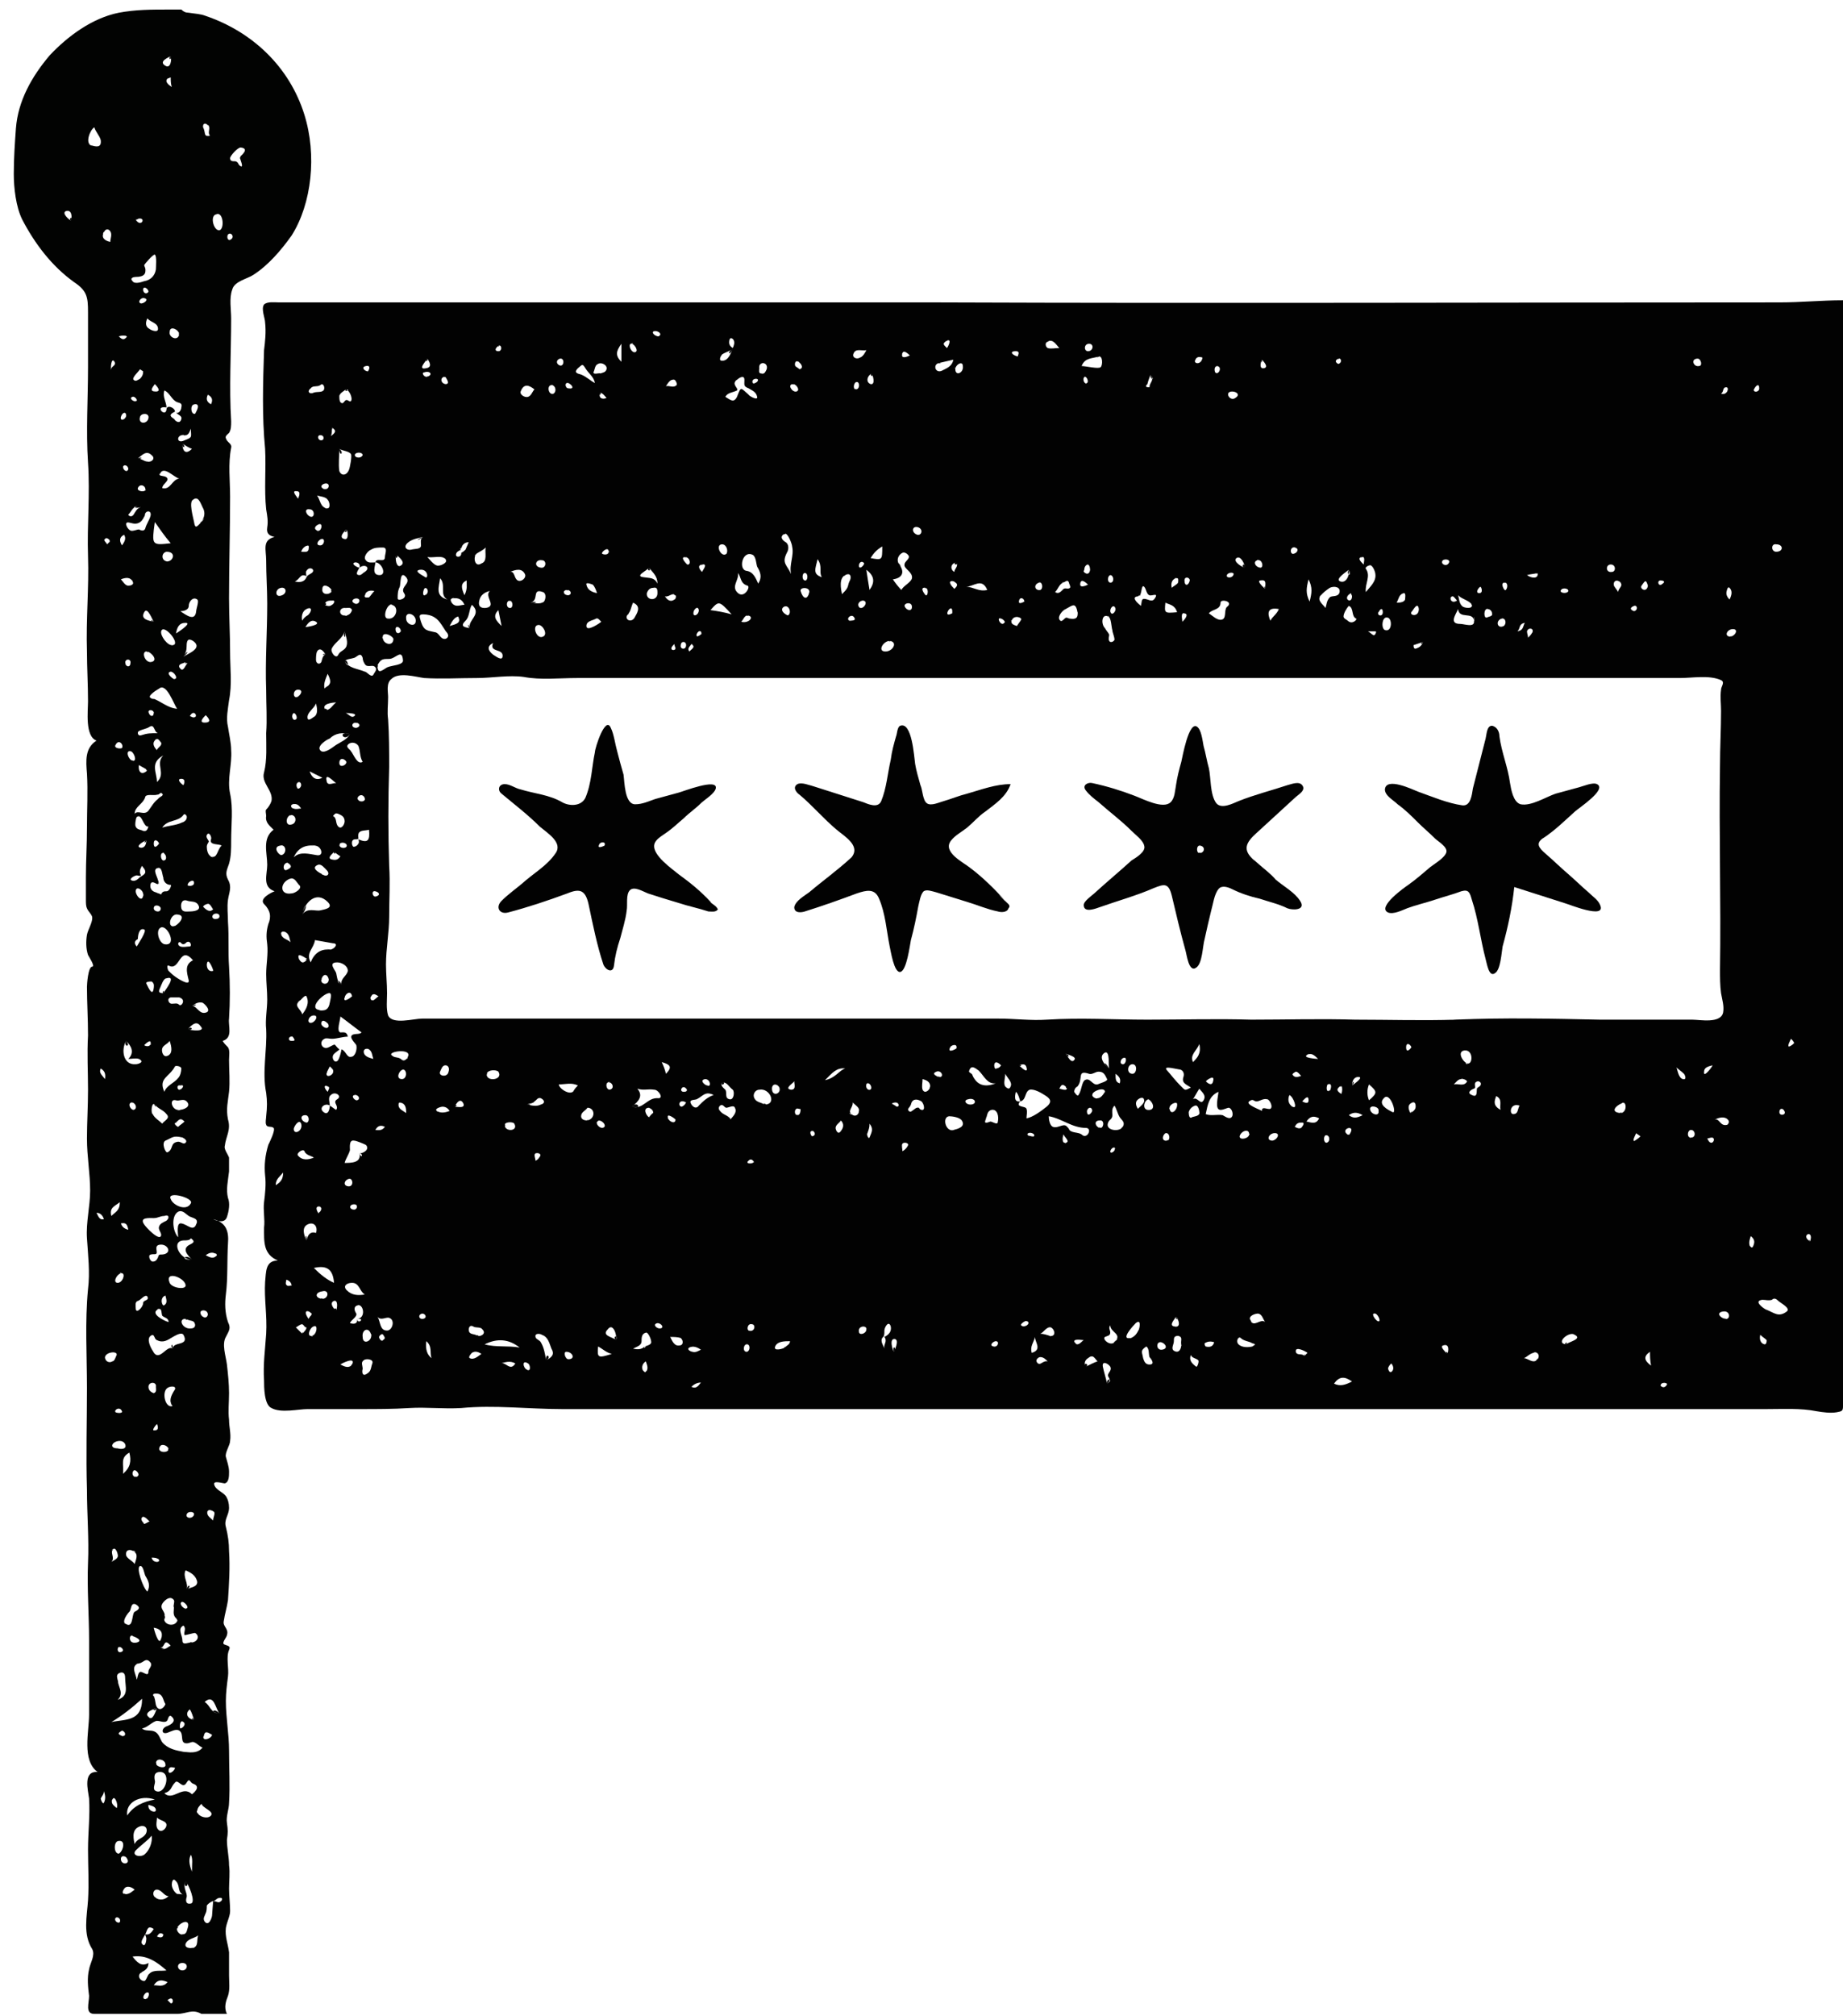 <?xml version="1.0" encoding="utf-8"?>
<!-- Generator: Adobe Illustrator 18.1.1, SVG Export Plug-In . SVG Version: 6.00 Build 0)  -->
<svg version="1.1" id="Layer_1" xmlns="http://www.w3.org/2000/svg" xmlns:xlink="http://www.w3.org/1999/xlink" x="0px" y="0px"
	 viewBox="0 0 173.8 190" style="enable-background:new 0 0 173.8 190;" xml:space="preserve">
<style type="text/css">
	.st0{fill-rule:evenodd;clip-rule:evenodd;fill:#020302;}
	.st1{fill-rule:evenodd;clip-rule:evenodd;fill:#020202;}
</style>
<g>
	<g>
		<path class="st0" d="M13.7,182.3L13.7,182.3C13.7,182.3,13.7,182.3,13.7,182.3z"/>
		<path class="st0" d="M28.7,10.8c-1.4-4.5-4.9-7.8-9.3-9.3c-0.5-0.2-1-0.2-1.6-0.3c-0.3,0-0.5-0.1-0.7-0.3c-0.4,0-0.8,0-1.2,0
			c-1.6,0-3.1,0-4.7,0.3c-2.5,0.5-4.8,2.2-6.5,4C3,7.2,1.7,9.5,1.5,12.1c-0.1,1.4-0.2,2.8-0.2,4.3c0,1.3,0.2,3.1,0.8,4.3
			c1.2,2.3,2.8,4.4,4.9,5.9c1.2,0.8,1.3,1.4,1.3,2.8c0,1.7,0,3.5,0,5.2c0,3-0.2,6,0,9c0.2,3-0.1,5.9,0,8.8c0.1,3-0.2,6-0.1,9
			c0,1.5,0.1,3.1,0.1,4.7c0,0.9-0.3,3.3,0.8,3.7c-1.1,0.7-1,1.9-0.9,3.1c0.1,1.7,0,3.4,0,5.1c0,1.6-0.1,3.1-0.1,4.7
			c0,0.7,0,1.4,0,2.1c0,0.3,0,0.6,0.1,0.8c0.1,0.3,0.5,0.6,0.5,0.9c0,0.5-0.4,1.1-0.5,1.6c-0.1,0.6-0.1,1.3,0.1,1.9
			c0.1,0.2,0.7,1.1,0.4,1.1c-0.4,0-0.5,1.7-0.5,1.9c0,1.5,0.1,3,0.1,4.6c-0.1,1.7,0,3.4,0,5.1c0,1.6-0.1,3.1-0.1,4.6
			c0,1.7,0.3,3.3,0.3,4.9c0,1.5-0.4,3-0.3,4.5c0.1,1.6,0.3,3.2,0.1,4.8c-0.3,3.1-0.1,6.2-0.1,9.3c0,3.2-0.1,6.4,0,9.6
			c0,2.3,0.2,4.6,0.1,6.9c-0.1,2.4,0.1,4.9,0.1,7.3c0,2.3,0,4.7,0,7c0,1.6-0.7,4.3,0.8,5.4c-1.4-0.1-0.9,1.7-0.8,2.5
			c0.1,1.6-0.1,3.2-0.1,4.8c0,1.6,0.1,3.2,0,4.8c-0.1,1.5-0.5,3.2,0.4,4.6c0.3,0.6-0.2,1.3-0.3,1.9c-0.2,0.8-0.1,1.7,0,2.5
			c0,0.7-0.4,1.7,0.5,1.7c0.9,0,1.8,0,2.7,0c1.7,0,3.4,0,5.1,0c0.9,0,1.4-0.5,2.3,0c0.8,0,1.6,0,2.4,0c-0.3-0.6-0.1-1.2,0.1-1.7
			c0.2-0.6,0.1-1.3,0.1-1.9c0-0.7,0-1.5,0-2.2c-0.1-0.8-0.4-1.5-0.3-2.3c0.1-0.6,0.4-1.1,0.4-1.6c0-0.7-0.1-1.4-0.1-2.1
			c0-0.7,0.1-1.5,0-2.2c0-0.8-0.2-1.6-0.2-2.4c0.1-0.7,0.1-0.9,0-1.6c-0.1-0.6,0.2-1.3,0.2-1.9c0.1-1.6,0-3.2,0-4.9
			c0-1.6-0.3-3.1-0.3-4.7c0-0.8,0.1-1.5,0.2-2.3c0.1-0.8-0.2-1.8,0.1-2.5c0.2-0.4-0.2-0.4-0.4-0.5c-0.4-0.1,0.2-0.7,0.2-0.9
			c0.2-0.6-0.4-0.8-0.3-1.3c0.1-0.7,0.3-1.3,0.4-2c0.1-1.5,0.2-3.1,0.1-4.6c0-0.8-0.1-1.5-0.3-2.3c-0.2-0.7,0.3-1.1,0.3-1.8
			c0-0.4-0.1-0.8-0.3-1.1c-0.3-0.4-1-0.6-1.1-1.1c-0.1-0.4,0.8-0.1,1-0.1c0.4-0.1,0.4-0.7,0.4-1.1c0-0.5-0.2-1-0.3-1.4
			c-0.1-0.4,0.4-1.1,0.4-1.5c0.1-0.7-0.1-1.3-0.1-2c-0.1-0.8,0-1.6,0-2.5c0-0.9-0.1-1.8-0.2-2.7c-0.1-0.8-0.5-1.9-0.1-2.6
			c0.3-0.6,0.5-0.8,0.2-1.4c-0.3-0.9-0.3-1.8-0.2-2.6c0.2-1.6,0.1-3.2,0.2-4.8c0.1-1.2-0.2-2-1.4-2.3c0.4,0.2,1.1,0.4,1.3-0.2
			c0.2-0.6,0.3-1.3,0.1-1.8c-0.2-0.8,0-1.6,0.1-2.5c0-0.4,0-0.8,0-1.3c-0.1-0.3-0.5-0.8-0.4-1.1c0.1-0.9,0.6-1.5,0.3-2.5
			c-0.2-1,0-1.7,0.1-2.6c0.1-1,0-2,0-3c0-0.4,0.1-0.9-0.1-1.2c-0.2-0.2-0.4-0.4-0.5-0.6c1-0.3,0.5-1.4,0.6-2.1
			c0.1-1.6,0.1-3.2,0-4.9c-0.1-1.4,0-2.8-0.1-4.2c0-0.7-0.1-1.4,0-2.1c0.1-0.7,0.4-1.2,0-1.9c-0.3-0.6-0.1-0.9,0.1-1.5
			c0.2-0.7,0.2-1.4,0.2-2.2c0-1.5,0.2-3-0.1-4.4c-0.3-1.4,0.2-2.7,0.1-4.1c0-0.7-0.2-1.5-0.3-2.2c-0.2-0.8,0-1.7,0.1-2.5
			c0.3-1.5,0.1-3,0.1-4.5c0-1.7-0.1-3.4-0.1-5.1c0-3.2,0.1-6.4,0.1-9.6c0-1.5-0.2-3.1,0.1-4.6c0.1-0.4-0.4-0.5-0.5-0.9
			c-0.1-0.2,0.2-0.4,0.3-0.5c0.2-0.3,0.2-0.7,0.2-1.1c-0.2-3.2,0-6.5,0-9.7c0-0.8-0.2-1.9,0.1-2.7c0.2-0.8,1.4-1,2-1.4
			c1.4-0.9,2.6-2.3,3.6-3.7C29.4,19.2,29.9,14.6,28.7,10.8C27.2,6,29.3,12.7,28.7,10.8z M6.7,20.8c-0.2-0.1-0.9-0.7-0.5-0.9
			C6.8,19.7,6.8,20.5,6.7,20.8C6.4,20.6,6.9,20.3,6.7,20.8z M19.9,38.1c-0.4-0.2-0.5-0.5-0.3-0.9C20,37.4,20.1,37.7,19.9,38.1z
			 M17.5,177.3c0.3,0.3,1,2,0.5,2.1c-0.5,0.1-0.5-0.3-0.4-0.6C17.7,178.4,17.2,177.9,17.5,177.3C18,177.8,17.2,178,17.5,177.3z
			 M18,174.8c0.2,0.4,0.1,0.8,0.1,1.6C17.8,175.6,17.8,175.2,18,174.8z M18.1,169.1c-0.9-0.9-1.8,0.7-2.6-0.1c0.7-0.2,0.6-0.6,1-1
			c0.3-0.4,0.7,0.7,1.1,0c0.3-0.5,0.3,0,0.6,0.1C19.1,168.4,18.1,169.1,18.1,169.1C17.3,168.3,18.1,169.1,18.1,169.1z M14.6,178.8
			c-0.3-0.3-0.1-0.8,0.3-0.7c0.4,0.1,0.6,0.6,1,0.6C15.6,179,15.1,179.2,14.6,178.8C14.4,178.6,15,179.1,14.6,178.8z M15.4,182.3
			c0,0.4-0.4,0.3-0.6,0.2C15,182.2,15.1,182.1,15.4,182.3C15.5,182.6,15.4,182.3,15.4,182.3z M13.8,182.7c0,0.2-0.1,0.9-0.4,0.5
			c-0.2-0.2,0.2-0.7,0.3-0.9c0.2-0.4,0.2-0.9,0.8-0.5c-0.2,0.3-0.4,0.6-0.8,0.5C13.7,182.4,13.8,182.6,13.8,182.7
			C13.8,182.9,13.8,182.6,13.8,182.7z M11.1,158.4c0-0.2-0.2-0.5,0.1-0.7c0.4-0.2,0.6,0,0.6,0.4c0,0.9,0.4,1.7-0.7,2.1
			C11.7,159.6,11.2,159.1,11.1,158.4C11.1,158.1,11.2,159,11.1,158.4z M11.4,120c0.5-0.1,0.2,0.9-0.3,0.9
			C10.6,120.9,11,120.1,11.4,120C11.6,119.9,11.1,120,11.4,120z M10.5,114.6c-0.2-0.8,0.3-0.9,0.8-1.3
			C11.3,114.1,10.9,114.2,10.5,114.6z M11.7,50.4c0.2,0.3,0.1,0.6-0.2,1C11.2,50.9,11.3,50.6,11.7,50.4z M11.4,39.3
			c0.1-0.4,0.5-0.6,0.5-0.1C11.8,39.6,11.3,39.7,11.4,39.3C11.4,39.1,11.4,39.4,11.4,39.3z M12.5,54.8c0.2,0.3-0.2,0.4-0.4,0.4
			c-0.3,0-0.5-0.4-0.7-0.6C11.9,54.4,12.3,54.4,12.5,54.8C12.6,54.9,12.3,54.4,12.5,54.8z M13,43.2c0.4-0.3,0.8-0.8,1.3-0.3
			c0.4,0.3,0,0.7-0.4,0.6C13.6,43.5,13.3,43.2,13,43.2C13.4,43,13.5,43.3,13,43.2z M13.7,46.2c-0.1,0.2-0.8,0.1-0.7-0.2
			C13.2,45.5,13.8,45.8,13.7,46.2C13.7,46.4,13.8,45.9,13.7,46.2z M13.6,28.1c0.5,0.1,0,0.5-0.3,0.5C12.9,28.5,13.3,28,13.6,28.1z
			 M13.5,27.3c0-0.4,0.5-0.1,0.5,0.2C13.8,27.8,13.5,27.6,13.5,27.3C13.5,27.2,13.5,27.5,13.5,27.3z M13.2,34.8c0,0,0.3,0.2,0.3,0.2
			c0,0.3-0.1,0.5-0.3,0.7c-0.2,0.1-0.4,0.3-0.6,0.1C12.4,35.6,13.1,35,13.2,34.8C13.2,34.8,13,35.1,13.2,34.8z M14,39.4
			c-0.1,0.6-1,0.6-0.8-0.1C13.3,38.9,14.1,38.9,14,39.4z M17.8,57.1c0-0.4,0.4-0.9,0.8-0.6c0.2,0.1-0.1,0.9-0.1,1.1
			c-0.1,1-0.9,0.4-1.5,0C17.3,57.6,17.8,57.5,17.8,57.1C17.8,56.6,17.8,57.5,17.8,57.1z M17.2,41.8c0.3,0.2,0.6,0.4,0.9,0.5
			C17.5,42.9,17.2,42.5,17.2,41.8C17.6,42.1,17.2,42.4,17.2,41.8z M18,154.8c-0.3,0-0.8,0.3-0.8-0.2c0-0.5-0.5-1.1,0.1-1.4
			c0.3,0.3,0,0.6,0.1,0.9c0.2,0,0.8-0.2,1-0.2C18.9,154.2,18.6,154.8,18,154.8C17.7,154.7,18.3,154.8,18,154.8z M18.3,162.1
			c-0.6-0.1-0.9-0.6-0.4-1C18.1,161.4,18.2,161.8,18.3,162.1C17.9,162,18.2,161.8,18.3,162.1z M12.2,136.9c0.2,0.8,0.1,1.4-0.6,2
			C11.7,138,11.3,137.4,12.2,136.9z M12.4,103.9c0.4,0,0.6,0.6,0.2,0.7C12.3,104.6,12,104,12.4,103.9
			C12.7,103.9,12.3,103.9,12.4,103.9z M12.6,146.2c0.5,0.3,0.2,0.8,0.1,1.2c-0.2-0.3-0.7-0.5-0.8-0.8C11.8,146,12.3,146,12.6,146.2
			C13.1,146.4,12.4,146,12.6,146.2z M12.8,139.2c-0.3,0-0.4-0.4-0.2-0.6C12.8,138.4,13.4,139.1,12.8,139.2
			C12.6,139.2,12.9,139.1,12.8,139.2z M12.8,123.3c0-0.2-0.1-0.6,0.2-0.7c0.2,0,0.7-0.7,0.9-0.4c0.2,0.4-0.4,0.3-0.4,0.6
			C13.5,123.2,12.8,123.9,12.8,123.3C12.8,123,12.8,123.5,12.8,123.3z M14.9,83c0-0.3-0.6-1.1,0-1.2c0.4-0.1,0.4,0.7,0.5,0.9
			c0,0.4,0.3,0.7,0.7,0.7c0.1,0-0.1,0.6-0.4,0.6c-0.2,0-0.4,0-0.5,0.3c-0.2-0.1-0.3-0.1-0.5-0.2c-0.4-0.1-0.6-0.4-0.5-0.8
			C14.4,82.8,15.1,83.8,14.9,83C14.9,82.7,15.1,83.9,14.9,83z M14.5,79.5c0-0.5,0.4-0.3,0.5,0C14.8,79.8,14.5,80,14.5,79.5
			C14.5,79.4,14.5,79.7,14.5,79.5z M14.8,73.7c0-0.9-0.7-1.8,0.6-2.5C14.6,72,15.7,72.9,14.8,73.7z M14.7,69.7
			c0.2-0.2,0.4,0.2,0.5,0.3c0.1,0.3-0.4,0.5-0.4,0.7C14.5,70.4,14.3,70,14.7,69.7C14.9,69.5,14.3,70,14.7,69.7z M14.3,65.8
			c-0.6-0.1,0.5-0.8,0.7-0.9c0.7-0.6,1.4,1.5,1.7,1.9C15.7,66.7,15.1,66,14.3,65.8C13.9,65.8,15.1,66,14.3,65.8z M14.5,67.3
			c-0.1,0.3-0.4,0.2-0.5-0.2C14,66.8,14.6,66.9,14.5,67.3C14.4,67.4,14.5,67.1,14.5,67.3z M17.3,76.8c0.1-0.2,0.4,0.1,0.3,0.3
			c0,0.2-0.3,0.4-0.4,0.4c-0.6,0.3-1.3,0.3-1.9,0.5C15.8,77.2,16.8,77.5,17.3,76.8C17.3,76.8,16.8,77.4,17.3,76.8z M18.2,67.6
			c-0.1,0-0.2-0.1-0.3-0.1C18.3,66.7,18.8,67.7,18.2,67.6C18.1,67.6,18.4,67.7,18.2,67.6z M18.3,83.2c0,0.4-0.7,0.3-0.6,0.2
			C17.7,83.1,18.3,82.8,18.3,83.2C18.3,83.5,18.3,83.1,18.3,83.2z M17.3,61.9c0.2-0.3,0.3-0.6,0.3-1c0-0.5,0.1-0.8,0.6-0.5
			C19.2,61.1,17.7,61.6,17.3,61.9C17.7,61.2,17.9,61.4,17.3,61.9z M17.7,62.5c-0.2,0.1-0.4,0.9-0.7,0.5
			C16.6,62.6,17.4,62.4,17.7,62.5C17.3,62.6,17.1,62.3,17.7,62.5z M17.1,73.4c0.5,0,0.2,0.6,0.2,0.6C17.1,73.9,16.6,73.4,17.1,73.4
			C17.3,73.4,17,73.4,17.1,73.4z M16.4,87.3c-0.7,0.1-0.3-1.3,0.4-1.1C17.6,86.3,16.8,87.2,16.4,87.3C16.2,87.3,16.8,87.2,16.4,87.3
			z M17.1,88.9c0.2,0.2,0.4,0,0.5-0.1c0.4-0.2,0.5,0.4,0.3,0.4c-0.3,0-0.6,0.1-0.9,0C16.6,89,16.9,88.6,17.1,88.9z M17.6,149.8
			c0.2-0.6-0.4-1.2-0.1-1.8c0.5,0.2,1,0.5,1.1,1.1C18.6,149.6,17.9,149.6,17.6,149.8C17.8,149.1,18.1,149.6,17.6,149.8z M17.5,151.6
			c-0.2,0-0.6-0.4-0.4-0.6C17.3,150.8,18,151.6,17.5,151.6C17.3,151.7,17.6,151.6,17.5,151.6z M15.2,117.3c0.6,0,1,0.7,0.3,0.9
			c-0.4,0.1-0.5-0.1-0.6,0.3c-0.1,0.2-0.2,0.4-0.5,0.4c-0.2,0-0.4-0.4-0.3-0.6c0.1-0.1,0.3-0.1,0.5-0.1
			C15.1,118.2,14.3,117.3,15.2,117.3C15.5,117.3,14.5,117.3,15.2,117.3z M15.5,123c-0.2,0.2-0.5-0.7,0.1-0.9
			C15.7,122.5,15.8,122.8,15.5,123z M14.9,123.4c0.4-0.2,0.3,0.4,0.4,0.6c0.2,0.2,0.6,0.2,0.6,0.6C15.5,124.5,14.1,123.8,14.9,123.4
			C15.2,123.2,14.6,123.5,14.9,123.4z M15.6,115.1c-0.2,0.1-0.5,0.2-0.6,0.5c-0.1,0.3,0.2,0.5,0.2,0.8c-0.1,0.7-1.5-0.8-1.6-1
			c-0.5-0.7,0.5-0.6,0.9-0.6c0.4,0,0.6-0.2,1-0.2C16,114.4,16,114.9,15.6,115.1C15.1,115.3,15.8,115,15.6,115.1z M14.6,104.1
			c0.3,0.4,0.8,0.5,1.1,0.9c0.4,0.4-0.2,0.6-0.4,0.9c-0.3-0.3-0.7-0.5-0.9-0.9C14.2,104.9,14.3,103.8,14.6,104.1
			C14.9,104.6,14.4,104,14.6,104.1z M14.5,85.6c0-0.5,0.9-0.2,0.6,0.2C15,86,14.5,85.9,14.5,85.6C14.5,85.4,14.5,85.8,14.5,85.6z
			 M15.8,99.5c-0.4,0.2-0.6-0.4-0.5-0.7c0.1-0.3,0.5-0.4,0.7-0.7C16.2,98.7,16.3,99.3,15.8,99.5C15.6,99.6,16.3,99.3,15.8,99.5z
			 M16.5,100.5c0.1-0.1,0.6,0,0.6,0.2c0,0.3-0.1,0.7-0.3,0.9c-0.4,0.5-1.1,0.7-1.3,1.3C14.9,101.6,16,101.5,16.5,100.5
			C16.5,100.5,16.1,101.3,16.5,100.5z M14.2,98.4c-0.1,0.3-0.5,0.2-0.6,0.1C13.7,98.4,14.3,97.8,14.2,98.4
			C14.2,98.6,14.3,98.3,14.2,98.4z M15.8,108.6c-0.2,0.1-0.6-0.9-0.2-1.1c0.7-0.3,0.7-0.5,1.6-0.3c0.2,0.1,0.5,0.3,0.3,0.5
			c-0.2,0.2-0.4-0.1-0.7-0.1C16,107.7,16.4,108.3,15.8,108.6z M16.5,105.9c0.4-0.4,0.5-0.6,0.9-0.2c-0.2,0.2-0.4,0.3-0.6,0.5
			C16.7,106.2,16.4,105.9,16.5,105.9C16.6,105.7,16.4,105.9,16.5,105.9z M18.1,118.7c-1.1,0.1-2.1-1.8-0.7-1.8c0.2,0,0.5,0,0.6-0.2
			c0.4,0.3,0.3,0.4-0.1,0.6C17.1,117.7,17.7,118.3,18.1,118.7C16.9,118.8,17.5,118.1,18.1,118.7z M17.5,121.1
			c0.1,0.5-1.3,0.3-1.5-0.2C15.5,119.7,17.4,120.4,17.5,121.1z M17.6,124.3c0.2,0.2,0.5,0.1,0.7,0.3c0.2,0.3,0.1,0.6-0.3,0.6
			C17.2,125.3,16.7,124.2,17.6,124.3C17.8,124.5,17.3,124.3,17.6,124.3z M18.3,142.7c0,0.3-0.5,0.5-0.7,0.2
			C17.5,142.4,18.3,142.4,18.3,142.7C18.3,142.9,18.3,142.5,18.3,142.7z M18.5,115.4c-0.3,0.7-0.8,0-1.4-0.1c-0.5-0.1-0.3,1-0.3,1.3
			c-0.5-0.5-0.7-2,0-2.4c0.4-0.2,0.7,0.2,1,0.4C18.1,114.8,18.8,114.8,18.5,115.4C18.4,115.6,18.6,115.1,18.5,115.4z M18,113.4
			c-0.4,0.8-1.7,0.2-1.9-0.4C15.7,112.2,18.3,112.9,18,113.4C17.8,113.8,18,113.4,18,113.4z M16.9,104.6c-0.7,0.1-1-1.1-0.3-0.9
			c0.3,0.1,0.7-0.2,1,0.1C18.1,104.3,17.3,104.6,16.9,104.6C16.4,104.7,17.3,104.6,16.9,104.6z M17,102.7c-0.3,0.1-0.4-0.5,0-0.4
			C17.4,102.2,17.3,102.5,17,102.7C16.8,102.7,17.1,102.6,17,102.7z M16.9,94.7c-0.2-0.2-0.4-0.1-0.7-0.1c-0.3,0-0.5-0.5-0.1-0.6
			c0.3,0,0.6,0,0.8,0C17.6,94.2,17.1,94.9,16.9,94.7C16.6,94.4,17,94.8,16.9,94.7z M15.4,93.6c-0.4,0-0.5-0.1-0.3-0.5
			c0.1-0.2,0.3-0.9,0.6-0.9C16.7,91.9,15.6,93.3,15.4,93.6C15.2,93.5,15.6,93.2,15.4,93.6z M15.6,89c-0.6,0-1-1.4-0.4-1.6
			C15.8,87.2,16.7,89.1,15.6,89C15,89,15.9,89,15.6,89z M15.4,80.4c0.3,0.1,0.4,0.7,0,0.7C15.1,81,15.1,80.3,15.4,80.4
			C15.7,80.4,15.2,80.3,15.4,80.4z M14.5,93.1c-0.1,0.9-0.5,0-0.7-0.4c-0.1-0.2,0.4-0.2,0.5-0.2C14.6,92.7,14.5,93,14.5,93.1
			C14.5,93.3,14.5,92.9,14.5,93.1z M13.5,78.3c-0.2-0.1-0.6-0.1-0.7-0.4c-0.1-0.1,0-0.8,0.1-0.9c0.5-0.4,0.6,1,1.1,0.9
			C13.9,78.2,13.8,78.4,13.5,78.3C13.1,78.2,13.8,78.4,13.5,78.3z M13.8,79.2c0,0.3-0.1,0.7-0.5,0.7C12.6,79.8,13.7,79.2,13.8,79.2
			C13.7,79.6,13.5,79.3,13.8,79.2z M12.9,82.5c0.1,0,0.3,0.1,0.4,0c-0.2-0.3-0.1-0.6,0.1-0.9c0.1,0.2,0.3,0.3,0.3,0.6
			c0,0.2-0.4,0.4-0.4,0.4c-0.1,0-0.4,0.5-0.8,0.4C12,82.9,12.7,82.5,12.9,82.5C13.1,82.5,12.7,82.5,12.9,82.5z M13.5,84.4
			c-0.1,0.7-0.7,0-0.7-0.4C12.8,83.4,13.6,83.9,13.5,84.4C13.5,84.6,13.6,84,13.5,84.4z M13,88.5c0-0.3,0.1-1.1,0.6-0.9
			c0.3,0.1-0.6,1.4-0.7,1.6C12.7,89,12.6,88.7,13,88.5C13,88.5,12.8,88.6,13,88.5z M13.2,147.6c0.3-0.1,0.4,0.7,0.5,0.9
			c0.3,0.5,0.5,0.9,0.2,1.5C13.5,149.7,12.8,147.7,13.2,147.6C13.3,147.6,13.1,147.6,13.2,147.6z M13.6,143.6
			c-0.1-0.1-0.4-0.4-0.2-0.6c0.2-0.2,0.6,0.3,0.7,0.4C14,143.4,13.6,143.7,13.6,143.6C13.5,143.5,13.6,143.7,13.6,143.6z M14,130.7
			c0-0.5,0.8-0.5,0.7,0c0,0.2,0.1,0.5-0.2,0.6C14.2,131.2,14,131,14,130.7C14,130.5,14,131,14,130.7z M16.3,132.5
			c-0.7,0.3-1.1-1.3-0.5-1.7c0.3-0.2,1-0.2,0.6,0.3C16.1,131.6,15.9,132.1,16.3,132.5C16.3,132.6,15.8,131.9,16.3,132.5z
			 M15.9,136.6c-0.1,0.4-1.2,0.3-0.8-0.3C15.3,136,15.9,136.3,15.9,136.6C15.8,136.9,15.9,136.2,15.9,136.6z M15.2,154.4
			c-0.2,0.9-0.7-0.9-0.7-1C15.1,153.5,15.4,153.8,15.2,154.4C15.2,154.5,15.4,153.8,15.2,154.4z M14.8,134.2c0,0,0.3,0.6-0.2,0.6
			C14.2,134.9,14.7,134.3,14.8,134.2C14.9,134.2,14.7,134.3,14.8,134.2z M15,147c0.1,0.3-0.6,0.3-0.7-0.2
			C14.5,146.8,14.8,146.8,15,147C15,147.1,14.8,146.7,15,147z M14.8,161c-0.1,0.2-0.4,1.3-0.8,0.8C13.5,161.4,14.6,161,14.8,161
			C14.6,161.4,14.2,161,14.8,161z M14.5,159.9c-0.3-0.4,0.5-0.3,0.6-0.2c0.3,0.2,0.3,0.6,0.5,0.9c-0.1,0.3-0.5,0.7-0.8,0.3
			C14.6,160.6,14.7,160.2,14.5,159.9C14.3,159.6,14.8,160.2,14.5,159.9z M15.1,155.3c0.5,0,0.3-1,1-0.2
			C15.8,155.2,15.6,155.6,15.1,155.3C15.6,155.3,15.6,155.6,15.1,155.3z M15.5,152.4c0.2-0.6-0.7-0.8,0-1.5c0.2-0.2,0.6-0.5,0.9-0.1
			c0.1,0.2-0.1,0.5,0,0.7c0,0.3-0.1,0.6,0.1,0.9c0.1,0.1,0.3,0.3,0.2,0.4C16.4,153.4,15.3,153.1,15.5,152.4
			C15.7,152,15.4,153.1,15.5,152.4z M16.3,127.1c-0.6-0.4-1.3,1.4-1.9,0.2c-0.2-0.3-0.6-1.1-0.2-1.4c0.4-0.3,0.3,0.3,0.6,0.4
			c0.6,0.3,1,0,1.5-0.3c0.2-0.1,0.8-0.5,1-0.2C17.9,126.9,16.3,126.4,16.3,127.1C16,126.9,16.3,126.4,16.3,127.1z M17,162.9
			c-0.1-0.2,0-0.9,0.3-0.6C17.6,162.5,17.2,162.9,17,162.9C17,162.9,17.4,162.9,17,162.9z M17.7,97c0.3-0.3,0.8-0.9,1.2-0.3
			C19.5,97.3,17.9,97.1,17.7,97C18.1,96.6,18.3,97.2,17.7,97z M17.8,92.4c0.1,0.6-1.2-0.3-1.2-0.3c-0.3-0.2-0.5-0.4-0.7-0.6
			c-0.1-0.1-0.2-0.6,0-0.5c1.1,0.6,1-2,2.3-0.5C17.4,90.9,17.6,91.6,17.8,92.4C17.8,92.4,17.7,91.7,17.8,92.4z M17.9,85.9
			c-0.3,0-0.7,0.1-0.8-0.3c-0.1-0.5,0.1-0.9,0.6-0.7c0.3,0.1,0.8,0,1,0.4C19,85.8,18.3,85.9,17.9,85.9
			C17.5,85.9,18.3,85.9,17.9,85.9z M17.5,58.7c0.7,0-0.9,1-0.9,1C16.7,59.1,16.9,58.7,17.5,58.7C17.6,58.7,17.1,58.7,17.5,58.7z
			 M16.4,64c-0.2-0.1-0.8-0.6-0.3-0.7C16.4,63.3,16.9,64,16.4,64C16.2,64,16.6,64,16.4,64z M16.3,60.8c-0.5,0.1-1.2-0.9-1.1-1.3
			C15.4,58.7,17.1,60.7,16.3,60.8C15.9,60.9,16.4,60.8,16.3,60.8z M15.7,52.9c-0.5-0.1-0.5-0.8,0-0.9C16.7,52,16.3,53,15.7,52.9
			C15.6,52.9,16.1,53,15.7,52.9z M14.6,49.2c0.5,0.7,0.9,1.3,1.5,2C14.3,51.4,14.3,51.4,14.6,49.2z M14.5,58.6
			c-0.4-0.1-1.3-0.2-0.9-0.9C13.9,57.1,14.4,58.5,14.5,58.6C14.1,58.5,14.2,58.3,14.5,58.6z M13.9,61.4c0.4,0.1,1.1,0.9,0.3,1
			C13.6,62.4,13.3,61.3,13.9,61.4C14.2,61.5,13.6,61.4,13.9,61.4z M14.1,68.5c0.5-0.3,0.4,0.5,0.8,0.6c-0.7,0-1,0-1.6,0.2
			c-0.3,0.1-0.4-0.3-0.2-0.4C13.5,68.7,13.8,68.7,14.1,68.5C14.7,68.1,13.8,68.7,14.1,68.5z M13.9,72.6c-0.5,0.5-0.9,0.2-0.8-0.5
			C13.4,72.3,13.7,72.4,13.9,72.6C13.8,72.7,13.7,72.4,13.9,72.6z M13.7,75.1c0.1-0.3,0.8-0.1,1.1-0.2c0.3,0,0.3-0.3,0.5-0.1
			c0.2,0.2-0.3,0.3-0.4,0.5c-0.4,0.3-0.6,0.7-0.9,1.1c-0.4,0.5-1-0.1-1.3,0.3C12.7,76,13.5,75.8,13.7,75.1
			C13.8,74.7,13.5,75.8,13.7,75.1z M12.5,71.7c-0.4-0.1-0.7-1-0.2-0.9C12.6,70.8,13,71.8,12.5,71.7C12.2,71.6,12.7,71.7,12.5,71.7z
			 M11.8,62.5c0-0.5,0.6-0.4,0.5,0C12.3,62.9,11.9,62.9,11.8,62.5C11.8,62.3,11.9,62.7,11.8,62.5z M11.9,98.1
			c0.5,0.5,0.8,1.1,0.2,1.7c0.3,0,0.7-0.1,1,0c0.6,0.3-0.1,0.5-0.3,0.5C11.6,100.4,11.4,98.9,11.9,98.1
			C12.4,98.7,11.6,98.7,11.9,98.1z M12.1,115.9c-0.4-0.1-0.6-0.3-0.7-0.6C11.9,115.2,12,115.4,12.1,115.9z M11.5,133
			c0.1,0.2-0.4,0.2-0.6,0.1C10.7,132.9,11.3,132.5,11.5,133C11.6,133.2,11.4,132.8,11.5,133z M11.3,135.8c0.2,0,0.4,0.1,0.5,0.3
			c0.2,0.5-0.4,0.5-0.7,0.4C10.2,136.5,10.6,135.8,11.3,135.8C11.6,135.8,11,135.8,11.3,135.8z M10.7,146c0.2-0.2,0.4,0.4,0.4,0.5
			c0.1,0.4-0.3,0.5-0.6,0.7C10.9,146.8,10.3,146.3,10.7,146C10.9,145.8,10.2,146.3,10.7,146z M11.2,155.2c0.3,0,0.6,0.4,0.2,0.5
			C11.1,155.8,11,155.4,11.2,155.2C11.4,155.2,11.2,155.3,11.2,155.2z M11.8,153c-0.3-0.2,0.2-0.9,0.4-1.1c0.2-0.2,0.1-0.9,0.6-0.7
			c0.5,0.3,0.3,0.5-0.1,0.7C12.4,152.1,12.6,153.6,11.8,153C11.4,152.8,12.1,153.2,11.8,153z M12.5,154.2c0.1,0,1.1,0.4,0.4,0.6
			C12,155,12.2,153.9,12.5,154.2C12.7,154.3,12.3,154,12.5,154.2z M13.3,156.7c0.3-0.1,0.5-0.5,0.9,0c0.2,0.3-0.2,0.6-0.2,0.8
			c0,0.5-0.3,0.2-0.6,0.1c-0.4-0.2-0.4,0.5-0.5,0.7C12.8,157.7,12.2,156.9,13.3,156.7C13.5,156.7,12.1,157,13.3,156.7z M15.1,167
			c1.1,0,0.5,2.2-0.4,1.8c-0.4-0.2,0-0.7-0.1-1C14.5,167.3,14.6,167,15.1,167C15.6,167,14.2,167,15.1,167z M14.7,166.2
			c0-0.6,0.9-0.4,0.9,0.1C15.7,166.7,14.8,166.6,14.7,166.2C14.7,165.9,14.8,166.5,14.7,166.2z M15.7,172c0,0.3-0.4,0.7-0.7,0.5
			c-0.4-0.3-0.2-0.8-0.2-1.2C15.1,171.6,15.7,171.6,15.7,172C15.7,172.3,15.7,171.5,15.7,172z M14.7,170.6c0,0.3-0.8,0.1-0.7-0.5
			C14.4,170.2,14.7,170.3,14.7,170.6C14.7,170.7,14.7,170.3,14.7,170.6z M14.6,169.6c-1.1,0.2-2,0.6-2.6,1.5
			C11.8,169.9,13.2,169.1,14.6,169.6z M13.3,172.1c0.5-0.1,0.7,0.4,0.4,0.8c-0.3,0.4-0.8,0.4-1,0.9C12.5,173,12.5,172.3,13.3,172.1
			C13.6,172,12.6,172.3,13.3,172.1z M12.9,174.3c0.5-0.5,1-0.8,1.4-1.3c0.1,0.6-0.2,1.4-0.7,1.8C13.1,175.1,12.3,174.8,12.9,174.3
			C13.1,174.1,12.8,174.4,12.9,174.3z M15.9,166.8c0.1-0.4,0.4-0.2,0.6-0.2C16.5,166.9,15.8,167.4,15.9,166.8
			C16,166.3,15.9,166.9,15.9,166.8z M17.4,165.1c-0.8-0.1-1.6-0.3-2.1-0.9c-0.2-0.3-0.3-0.8-0.7-1c-0.4-0.2-0.9,0-1.2-0.3
			c0.5-0.1,0.8-0.5,1.3-0.7c0.3-0.1,0.9,0.3,1.1-0.1c0.1-0.3,0.2-0.6,0.5-0.2c0.3,0.4-0.3,0.7-0.6,0.8c-0.5,0.2-0.5,0.8,0.1,0.6
			c0.3-0.1,0.8-0.4,1.1-0.2c0.5,0.3,0,1.2,0.7,1.2c0.3,0,0.5-0.2,0.7-0.1c0.3,0.1,0.5,0.4,0.8,0.5C18.7,165.2,18.1,165.2,17.4,165.1
			C16.3,165,18.1,165.2,17.4,165.1z M19.2,163.7c0.1-0.6,0.3-0.5,0.8-0.2C19.9,163.9,19.1,164.1,19.2,163.7
			C19.2,163.5,19.1,164,19.2,163.7z M18.9,123.7c0-0.3,0.7-0.3,0.7,0.2C19.5,124.4,18.9,124.1,18.9,123.7
			C18.9,123.5,18.9,124,18.9,123.7z M18.1,94.8c0.3-0.2,0.6-0.4,1-0.3c0.2,0.1,0.8,0.7,0.4,0.9C18.8,95.7,18.6,94.8,18.1,94.8
			C18.6,94.5,18.6,94.8,18.1,94.8z M19.2,85.5c-0.2-0.1,0.4-0.4,0.5-0.3c0.2,0.1,0.3,0.4,0.4,0.5C19.8,86,19.5,85.8,19.2,85.5
			C19.2,85.5,19.5,85.7,19.2,85.5z M19.3,68.1c-0.6,0-0.1-0.5,0.1-0.7C19.7,67.7,20,68.1,19.3,68.1C19.2,68.1,19.5,68.1,19.3,68.1z
			 M19.5,11.7c0.5,0.3,0,0.7,0.3,1.1c-0.6,0.1-0.4-0.2-0.6-0.7C19.1,12,19.1,11.5,19.5,11.7C20.1,12.1,19.4,11.7,19.5,11.7z
			 M18.9,49.3c-0.3,0.3-0.5,0.6-0.6-0.1c-0.1-0.5-0.5-1.9-0.1-2.1c0.5-0.4,0.7,0.3,0.9,0.7C19.4,48.3,19.3,48.8,18.9,49.3
			C18.7,49.4,19.8,48.3,18.9,49.3z M18.3,38.1c0.7-0.1,0.2,0.7,0.1,0.9C18,39.1,17.9,38.2,18.3,38.1C18.5,38.1,18,38.2,18.3,38.1z
			 M17.4,41c0.4,0.1,0.5-0.4,0.6-0.6c0,0.8,0.2,0.8-0.6,1.1C16.6,41.9,16.6,40.9,17.4,41C17.7,41.1,17.1,41,17.4,41z M16.9,31.5
			c-0.1,0.7-1,0.3-0.9-0.2C16,30.6,16.9,31.1,16.9,31.5C16.8,31.7,16.9,31.1,16.9,31.5z M15.8,7.4c0.1,0,0.2-0.1,0.3-0.1
			c0,0.3,0,0.6,0.1,0.9C15.9,8,15.5,7.7,15.8,7.4C15.9,7.3,15.5,7.7,15.8,7.4z M16.1,5.3c0.1,0.3,0,1.2-0.5,0.9
			C14.9,5.8,15.9,5.4,16.1,5.3C16.2,5.8,15.8,5.5,16.1,5.3z M15.7,38.4c0-0.5-0.4-1-0.2-1.6c0.5,0.2,0.7,0.9,1.2,1.1
			c0.3,0.1,0.5,0.1,0.4,0.5c0,0.2-0.2,0.6-0.5,0.5c0.2,0.2,0.6,0.3,0.5,0.6c-0.1,0.4-0.4,0.3-0.6,0.1c-0.1-0.2-0.3-0.2-0.4-0.4
			c-0.1-0.2,0.4-0.4,0.4-0.4c0-0.4-0.8-0.7-0.8-0.2C15.6,39.4,14.5,38.2,15.7,38.4C15.7,38.4,15.4,38.3,15.7,38.4z M15.1,44.6
			c0.4-0.7,1.3,0.4,1.8,0.5c-0.7,0.1-0.8,1.1-1.6,0.9c0-0.3,0.4-0.5,0.5-0.8C15.8,44.7,14.8,45,15.1,44.6
			C15.3,44.3,15.1,44.7,15.1,44.6z M14.7,36.9c-0.6,0-0.4-0.3-0.1-0.7C14.7,36.3,15.3,36.9,14.7,36.9C14.5,36.9,14.9,36.9,14.7,36.9
			z M14.9,31c0,0.4-0.7,0.1-0.8,0c-0.4-0.2-0.4-0.6-0.2-1C14.2,30.4,14.9,30.4,14.9,31C14.9,31.2,14.9,30.4,14.9,31z M13.1,20.6
			c0.7-0.1,0.2,0.9-0.3,0.1C13,20.7,13,20.6,13.1,20.6C13.3,20.6,13,20.6,13.1,20.6z M13.6,25c0-0.1,0.9-1.1,1-1
			c0.2,0.1,0.1,1.2,0.1,1.4c-0.1,0.6-0.5,1-1.1,1.1c-0.3,0.1-0.9,0.3-1.1,0c-0.3-0.3,0.1-0.4,0.3-0.4C13.6,26.1,13.9,25.8,13.6,25
			C13.5,24.8,14.1,26.4,13.6,25z M12.5,37.4c0.2-0.1,0.6,0.4,0.3,0.4C12.6,37.9,12.1,37.5,12.5,37.4C12.7,37.4,12.4,37.4,12.5,37.4z
			 M13.3,47.8c-0.4,0.1-0.5,0.4-0.7,0.7c-0.2,0.3-0.5,0.1-0.5,0C12.5,48.1,12.5,47.6,13.3,47.8C12.6,48,12.3,47.6,13.3,47.8z
			 M13.7,48.4c0.1-0.3,0.6-0.3,0.5,0.2c-0.1,0.4-0.4,0.8-0.5,1.2c-0.1,0.3-0.4,0.2-0.6,0.1c-0.2,0-0.6,0.2-0.8,0.1
			c-0.2-0.1-0.4-0.4-0.4-0.6c0-0.3,0.4-0.1,0.5-0.1C13.1,49.5,13.5,49.1,13.7,48.4C13.7,48.2,13.5,49.3,13.7,48.4z M12.1,44.2
			c-0.1,0.4-0.5,0.1-0.5-0.2C11.7,43.7,12.1,43.9,12.1,44.2C12.1,44.3,12.1,44.1,12.1,44.2z M12,31.7c-0.3,0.4-0.5,0.3-0.8,0
			C11.5,31.6,11.8,31.6,12,31.7C12,31.8,11.8,31.6,12,31.7z M10.9,70.2c0.3-0.6,0.8,0,0.6,0.3C11.3,70.6,10.7,70.5,10.9,70.2
			C11,70,10.8,70.4,10.9,70.2z M10.8,34.1c0.2,0.4-0.4,0.4-0.3,0.8C10.4,34.7,10.5,33.6,10.8,34.1C11,34.5,10.8,34.1,10.8,34.1z
			 M9.8,21.9c0.1-0.3,0.4-0.4,0.6-0.1c0.2,0.3,0,0.7,0,1C9.9,22.7,9.5,22.4,9.8,21.9C9.8,21.7,9.6,22.3,9.8,21.9z M10.4,51
			c-0.1,0.1-0.2,0.2-0.3,0.3c-0.1-0.2-0.4-0.4-0.2-0.5C10,50.6,10.3,50.8,10.4,51C10.3,51.1,10.3,50.8,10.4,51z M9.9,101.7
			c-0.3-0.4-0.6-0.6-0.4-1C9.8,100.9,10,101.1,9.9,101.7z M8.6,13.7C8,13.5,8.5,12.2,8.9,12c0.1,0.4,0.5,0.8,0.6,1.2
			C9.6,14,9,13.8,8.6,13.7C8,13.5,8.8,13.8,8.6,13.7z M9.1,114.3c0.4,0,0.6,0.3,0.7,0.6C9.4,115,9.3,114.7,9.1,114.3z M9.8,169.9
			c-0.1,0.2-0.3-0.3-0.3-0.4c0.1-0.2,0.3-0.4,0.3-0.7C9.9,169.1,10,169.5,9.8,169.9C9.8,169.9,10,169.5,9.8,169.9z M9.9,127.9
			c0.1-0.5,1.2-0.6,1.1-0.2c-0.1,0.2-0.2,0.6-0.4,0.6C10.3,128.5,9.9,128.3,9.9,127.9C10,127.5,9.8,128.4,9.9,127.9z M13.4,160.1
			c0,2.2-1.6,1.9-2.9,2.2C11.5,161.7,12.4,161,13.4,160.1z M11.2,173.5c0.7-0.1,0.4,1,0,1.2C10.7,174.7,10.7,173.5,11.2,173.5
			C11.5,173.5,10.6,173.5,11.2,173.5z M11.5,163.6c-0.5-0.2-0.3-0.3,0-0.5C11.9,163.2,11.9,163.7,11.5,163.6
			C11.4,163.6,11.7,163.7,11.5,163.6z M10.6,169.6c0.2-0.5,0.6,0.5,0.4,0.8C10.8,170.2,10.4,170,10.6,169.6
			C10.6,169.5,10.4,170,10.6,169.6z M11.2,181.2c-0.3,0-0.5-0.4-0.2-0.5C11.4,180.7,11.4,181.2,11.2,181.2
			C11,181.2,11.3,181.2,11.2,181.2z M11.4,175.2c0-0.4,0.5-0.3,0.6,0C12.3,175.7,11.4,175.8,11.4,175.2z M11.7,178.5
			c-0.3-0.1,0-0.5,0.1-0.6c0.3-0.2,0.7,0,0.9,0.2C12.5,178.2,12.2,178.6,11.7,178.5C11.6,178.4,12.2,178.6,11.7,178.5z M13.3,185.9
			c0.4-0.2,0.7-0.4,0.7-0.9c-0.7,0.4-1.1-0.1-1.5-0.6c1.3-0.2,2.3,0.5,3.2,1.3c-0.5,0.1-1.2-0.1-1.6,0.3c-0.2,0.1-0.3,0.7-0.5,0.7
			C13.2,186.7,12.9,186.2,13.3,185.9C13.6,185.8,13,186.1,13.3,185.9z M13.8,188.4c-0.6,0.1-0.1-0.8,0.2-0.6
			C14.1,187.9,14,188.3,13.8,188.4C13.6,188.4,14,188.3,13.8,188.4z M14.5,187.1c0.4-0.6,0.8-0.5,1.3-0.3
			C15.4,187.3,15,187.1,14.5,187.1z M16.1,188.8c-0.1-0.1-0.2-0.2-0.3-0.3C16.4,188,16.4,188.9,16.1,188.8
			C16,188.8,16.2,188.8,16.1,188.8z M16.7,178.5c-0.3-0.2-0.5-0.6-0.5-0.9c0-0.2,0.1-0.7,0.4-0.3c0.4,0.4,0.1,1,0.7,1.3
			C17.2,178.5,16.8,178.5,16.7,178.5C16.3,178.2,16.7,178.5,16.7,178.5z M16.7,181.7c0.3-0.6,1.3-0.9,1,0c-0.1,0.3-0.1,0.6-0.5,0.6
			C17,182.4,16.6,182,16.7,181.7C16.9,181.5,16.7,181.9,16.7,181.7z M17.2,185.7c-0.5,0-0.6-0.7,0-0.7
			C17.8,185,17.7,185.7,17.2,185.7C17,185.7,17.5,185.7,17.2,185.7z M18.1,183.6c-0.2,0-0.7,0-0.6-0.4c0.2-0.5,0.8-0.5,1.2-0.8
			C18.5,182.8,18.8,183.5,18.1,183.6C17.7,183.6,18.9,183.5,18.1,183.6z M18.6,170.7c0-0.3,0.2-0.5,0.4-0.7c0.1,0.4,1.2,0.7,0.9,1.1
			C19.6,171.5,18.6,171.2,18.6,170.7C18.5,170.4,18.6,171.3,18.6,170.7z M20.9,179.1c-0.3,0.4-0.5,0-0.8,0.1c0,0-0.1,1.2-0.1,1.3
			c0,0.2-0.3,1.1-0.7,0.6c-0.2-0.3,0-0.5,0.1-0.8c0.1-0.2,0.1-0.5,0.1-0.7c0.1-0.2,0.6-0.5,0.6-0.4c0,0,0.2-0.1,0.3-0.2
			C20.6,178.8,21.1,178.8,20.9,179.1C20.7,179.4,21,179,20.9,179.1z M20.7,161.5c-0.9-0.1-0.8-0.7-1.4-1.1
			C20.2,159.6,20.3,161,20.7,161.5C19.7,161.4,20.2,160.9,20.7,161.5z M19.6,142.4c0.1-0.2,0.5,0,0.6,0.1c0.1,0.2-0.1,0.5-0.1,0.8
			C19.8,143,19.4,142.8,19.6,142.4C19.6,142.3,19.4,142.8,19.6,142.4z M20.4,118.2c0.2,0.1-0.2,0.3-0.2,0.3
			c-0.3,0.1-0.6-0.1-0.8-0.2C19.8,118,20.1,118,20.4,118.2C20.5,118.2,20.1,118,20.4,118.2z M19.5,90.9c0.1-0.9,0.7,0.7,0.6,0.6
			C19.8,91.6,19.5,91.4,19.5,90.9C19.5,90.8,19.5,91.4,19.5,90.9z M20.4,86.6c-0.5,0.1-0.5-0.5,0-0.5C20.8,86.1,20.8,86.6,20.4,86.6
			C20.3,86.6,20.6,86.6,20.4,86.6z M19.9,80.7c-0.3-0.1-0.4-0.6-0.4-0.9c0-0.2,0.1-0.3,0.2-0.5c-0.1-0.2-0.3-0.4-0.2-0.6
			c0.2-0.4,0.5,0.2,0.4,0.4c-0.2,0.6,0.8,0.4,1,0.6C20.5,80,20.5,81,19.9,80.7C19.5,80.6,20.5,81,19.9,80.7z M20.6,21.7
			c-0.5-0.1-0.8-1.4-0.2-1.5C21.1,19.9,21.2,21.8,20.6,21.7C20.2,21.6,21,21.8,20.6,21.7z M21.7,22.6c-0.3,0.1-0.3-0.4-0.2-0.5
			C21.8,21.8,22.2,22.4,21.7,22.6C21.4,22.7,21.8,22.6,21.7,22.6z M22.6,14.8c0,0.1,0.5,1.2,0,0.8c-0.2-0.2-0.1-0.3-0.4-0.4
			c-0.3,0-0.5,0-0.5-0.3c0-0.2,0.7-1,1-1C23.6,14,22.7,14.7,22.6,14.8C22.6,15,22.8,14.6,22.6,14.8z"/>
	</g>
	<g>
		<path class="st1" d="M94.8,84.9c-1-1.1-2.1-2.2-3.3-3.1c-0.6-0.5-2.7-1.5-1.8-2.6c0.4-0.5,1-0.8,1.5-1.2c0.6-0.5,1.1-1.1,1.7-1.5
			c0.9-0.7,2-1.4,2.4-2.6c-1.4,0-2.7,0.5-4.1,0.9c-0.8,0.2-1.5,0.5-2.2,0.7c-0.4,0.1-1.2,0.5-1.6,0.2c-0.4-0.3-0.4-1.3-0.6-1.7
			c-0.2-0.7-0.4-1.4-0.5-2c-0.1-0.7-0.3-4-1.4-3.6c-0.3,0.1-0.3,0.8-0.4,1c-0.2,0.7-0.4,1.4-0.5,2.2c-0.3,1.3-0.4,2.7-0.9,3.9
			c-0.3,0.7-1.2,0.3-1.7,0.1c-1.6-0.5-3.1-1-4.7-1.5c-0.4-0.1-1.1-0.4-1.5-0.2c-0.5,0.3-0.1,0.8,0.2,1c1.2,1,2.3,2.3,3.5,3.3
			c0.7,0.6,2.3,1.5,1.4,2.6C79,82,77.6,83,76.3,84.1c-0.4,0.3-1.3,0.8-1.4,1.4c0,0.6,0.7,0.5,1,0.4c1.6-0.5,3.3-1.1,4.9-1.7
			c0.9-0.3,1.7-0.5,2.1,0.5c0.6,1.4,0.7,3,1,4.5c0.1,0.4,0.4,2.5,1,2.4c0.6-0.1,0.9-2.5,1-3c0.3-1.1,0.5-2.1,0.7-3.2
			c0.1-0.4,0.2-1.1,0.5-1.4c0.3-0.2,0.8,0,1.2,0.1c1,0.3,1.9,0.6,2.9,0.9c1,0.3,1.9,0.7,2.9,0.9c0.3,0.1,0.9,0.1,1-0.3
			C95.4,85.3,94.9,85.1,94.8,84.9C93.4,83.5,95,85.2,94.8,84.9z"/>
		<path class="st1" d="M67,85c-0.9-1-1.9-1.8-3-2.6c-0.6-0.5-2.5-1.8-2.3-2.8c0.1-0.5,0.7-0.8,1.1-1.1c0.6-0.4,1.1-0.9,1.7-1.4
			c0.5-0.5,1.1-0.9,1.6-1.4c0.3-0.3,1.3-0.9,1.4-1.4c0.2-1-3.1,0.3-3.5,0.4c-0.7,0.2-1.5,0.4-2.2,0.6c-0.6,0.2-1.2,0.5-1.9,0.5
			c-1,0-1-2.1-1.1-2.8c-0.2-0.7-0.4-1.4-0.6-2.2c-0.2-0.7-0.3-1.6-0.6-2.2c-0.5-1.2-1.5,1.9-1.5,2.3c-0.3,1.4-0.3,2.9-0.9,4.3
			c-0.4,0.8-1.5,0.8-2.2,0.4c-1.2-0.7-2.6-0.8-3.9-1.2c-0.5-0.1-1-0.5-1.5-0.5c-0.6,0-0.7,0.6-0.3,0.9c1.2,1,2.5,2,3.6,3.1
			c0.7,0.6,2.2,1.5,1.5,2.5c-0.8,1.2-2.1,1.9-3.2,2.9c-0.6,0.5-1.3,1-1.9,1.6c-0.6,0.6-0.2,1.3,0.6,1.1c1.9-0.5,3.7-1.1,5.6-1.8
			c1.2-0.5,1.7-0.3,2,1c0.4,1.9,0.8,3.9,1.4,5.7c0.2,0.5,0.9,0.9,1,0.1c0.1-0.9,0.3-1.7,0.6-2.6c0.2-0.8,0.5-1.7,0.6-2.6
			c0.1-0.5-0.1-1.5,0.3-1.9c0.4-0.4,1.2,0.1,1.7,0.3c0.9,0.3,1.9,0.6,2.9,0.9c0.9,0.3,1.9,0.5,2.8,0.8c0.3,0,0.7,0.1,0.9-0.2
			C67.5,85.3,67.1,85.2,67,85C65.6,83.4,67.2,85.2,67,85z M57,79.7c-0.2,0.1-0.7,0.3-0.5-0.1C56.6,79.3,57.2,79.3,57,79.7
			C57,79.7,57.2,79.4,57,79.7z"/>
		<path class="st1" d="M145.5,79c1.1-0.7,2-1.6,3-2.5c0.3-0.3,3.1-2.1,2.1-2.6c-0.4-0.2-1.3,0.2-1.7,0.3c-0.7,0.2-1.5,0.4-2.2,0.6
			c-0.9,0.3-2.3,1.2-3.3,1c-0.7-0.2-0.9-1.4-1-2c-0.2-1.5-0.8-2.9-1-4.4c0-0.4-0.2-0.9-0.7-1c-0.5,0-0.5,0.8-0.6,1.2
			c-0.4,1.6-0.8,3.1-1.2,4.7c-0.1,0.6-0.2,1.7-1,1.6c-1.4-0.2-2.8-0.8-4.2-1.3c-0.5-0.2-3-1.4-3.1-0.2c0,0.6,0.8,1,1.2,1.4
			c0.7,0.5,1.3,1.1,1.9,1.7c0.5,0.5,1.1,1,1.6,1.5c0.3,0.3,1.2,0.8,1.1,1.3c-0.1,0.5-1.1,1.1-1.5,1.4c-0.7,0.6-1.4,1.2-2.1,1.7
			c-0.3,0.2-3,2.1-1.9,2.6c0.5,0.2,1.3-0.2,1.8-0.4c0.8-0.3,1.7-0.5,2.6-0.8c0.9-0.3,1.7-0.5,2.5-0.8c0.7-0.2,0.8,0.1,1,0.8
			c0.6,1.8,0.8,3.7,1.3,5.6c0.1,0.3,0.3,1.8,0.9,1.3c0.5-0.3,0.6-1.9,0.7-2.5c0.5-1.8,0.9-3.7,1.1-5.6c1.6,0.5,3.1,1,4.7,1.5
			c0.4,0.1,4,1.6,3.4,0.2c-0.2-0.5-0.7-0.8-1.1-1.2c-0.7-0.6-1.3-1.2-2-1.8c-0.7-0.6-1.3-1.2-2-1.8C145.1,79.9,144.8,79.5,145.5,79
			C147.4,77.8,144.9,79.4,145.5,79z"/>
		<path class="st1" d="M118.3,81.1c-1.2-1-0.8-1.7,0.2-2.6c1.2-1.1,2.4-2.2,3.6-3.3c0.3-0.3,1.1-0.7,0.7-1.2c-0.3-0.4-1-0.1-1.4,0
			c-1.5,0.5-3.1,0.9-4.6,1.5c-0.5,0.2-1.6,0.8-2.1,0.2c-0.6-0.8-0.5-2.4-0.7-3.3c-0.2-0.7-0.3-1.4-0.5-2.1c-0.1-0.5-0.2-1.5-0.6-1.8
			c-0.8-0.6-1.4,2.9-1.5,3.3c-0.2,0.7-0.4,1.5-0.5,2.2c-0.1,0.5-0.1,1.2-0.5,1.6c-0.7,0.7-2.6-0.3-3.4-0.6c-1.3-0.5-2.6-0.9-4-1.2
			c-0.4-0.1-1,0.2-0.6,0.7c0.3,0.4,0.8,0.8,1.2,1.1c1,0.9,2.1,1.7,3.1,2.7c0.4,0.4,1.1,0.9,1.2,1.4c0.2,0.6-0.9,1.2-1.2,1.4
			c-1.1,1-2.3,2-3.4,3c-0.3,0.3-1.1,0.8-1.1,1.2c0,0.8,1.2,0.3,1.5,0.2c1.7-0.6,3.5-1.1,5.1-1.8c1-0.4,1.4-0.5,1.7,0.7
			c0.4,1.7,0.8,3.4,1.3,5.2c0.1,0.3,0.3,2.1,1,1.6c0.6-0.4,0.6-2,0.8-2.7c0.2-0.9,0.4-1.8,0.6-2.6c0.2-0.7,0.3-1.6,0.7-2.1
			c0.3-0.4,0.9-0.2,1.3,0c0.8,0.4,1.7,0.7,2.6,0.9c0.9,0.3,1.8,0.5,2.6,0.9c0.5,0.2,1.8,0.2,1.2-0.7c-0.5-0.8-1.6-1.4-2.3-2
			C119.9,82.4,119.1,81.8,118.3,81.1C117.2,80.2,119.8,82.3,118.3,81.1z M113.1,80.4c-0.3,0-0.3-0.8,0.1-0.7
			C113.7,79.8,113.6,80.4,113.1,80.4C112.9,80.3,113.4,80.4,113.1,80.4z"/>
		<path class="st1" d="M167.8,28.5c-26.5,0-52.9,0.1-79.4,0c-13.3,0-26.5,0-39.8,0c-6.6,0-13.3,0-19.9,0c-0.8,0-1.6,0-2.4,0
			c-0.4,0-1.1-0.1-1.4,0.2C24.6,29.1,25,30,25,30.4c0.1,0.9,0,1.8-0.1,2.6c-0.1,3.1-0.2,6.2,0.1,9.3c0.1,1.9-0.1,3.8,0.1,5.7
			c0.1,0.6,0.2,1.1,0.1,1.7c-0.1,0.6,0.2,0.8,0.7,0.9c-1.2,0.3-0.8,1.2-0.8,2.2c0,1.4,0.1,2.7,0.1,4.1c0,2.7-0.2,5.4-0.1,8.1
			c0,1.4,0.1,2.8,0,4.1c0,1.2,0.1,2.5-0.2,3.7c-0.3,1,0.9,1.7,0.7,2.7c-0.1,0.3-0.3,0.6-0.5,0.8c-0.1,0.1,0,0.4,0,0.6
			c-0.1,0.6,0.3,0.9,0.7,1.3c-1.1,0.8-0.6,2.2-0.6,3.3c0,0.9-0.5,2.1,0.7,2.5c-0.3,0.1-1.5,0.7-1,1.2c0.6,0.6,0.7,1.2,0.4,1.9
			c-0.2,0.7-0.2,1.2-0.1,1.9c0.1,0.9-0.1,1.9-0.1,2.8c0,0.8,0.1,1.6,0.1,2.4c0,0.9-0.2,1.9-0.1,2.8c0.1,2-0.4,4,0,6
			c0.1,0.8,0.1,1.3,0,2.2c0,0.2-0.1,0.6,0,0.8c0.1,0.3,0.5,0.1,0.7,0.3c0.2,0.2-0.4,1.4-0.5,1.6c-0.3,1-0.4,1.9-0.3,2.9
			c0.1,0.8,0,1.7-0.1,2.5c-0.1,0.8,0.1,1.6,0,2.4c0,1.3-0.1,2.5,1.3,3.1c-1.2,0-1.1,1.1-1.2,2c-0.1,1.6,0.2,3.2,0.1,4.9
			c-0.1,1.5-0.3,2.9-0.2,4.4c0,0.6,0,2.3,0.7,2.6c0.9,0.5,2.5,0.1,3.4,0.1c1.7,0,3.3,0,5,0c1.5,0,3.1,0,4.6-0.1
			c1.6-0.1,3.2,0.1,4.9,0c3.1-0.3,6.4,0.1,9.5,0.1c3.3,0,6.6,0,9.9,0c6.6,0,13.2,0,19.7,0c26.4,0,52.8,0,79.2,0c1.6,0,3.2,0,4.8,0
			c1.6,0,3.2-0.1,4.7,0.2c0.6,0.1,1.3,0.2,1.9,0.1c0.5-0.1,0.6-0.1,0.6-0.6c0-0.4,0-0.8,0-1.2c0-1.7,0-3.5,0-5.2c0-6.7,0-13.3,0-20
			c0-13.3,0-26.6,0-39.9c0-12.6,0-25.3,0-37.9C171.8,28.3,169.8,28.5,167.8,28.5C151.4,28.5,169.8,28.5,167.8,28.5z M168.3,104.8
			c0.1,0.3-0.5,0.4-0.5,0C167.8,104.4,168.2,104.4,168.3,104.8C168.4,104.9,168.2,104.6,168.3,104.8z M167.5,51.3
			c0.7,0,0.7,0.7,0,0.7C167,52,167,51.2,167.5,51.3C167.8,51.3,167.2,51.3,167.5,51.3z M163.1,55.4c0.3,0.3,0.2,0.7,0,1.1
			c-0.2-0.2-0.3-0.4-0.3-0.6C162.8,55.8,162.9,55.2,163.1,55.4C163.4,55.7,163.1,55.4,163.1,55.4z M162.8,36.5
			c0.3,0,0.1,0.8-0.5,0.6C162.6,36.9,162.4,36.5,162.8,36.5z M160.1,33.8c0.3,0,0.5,0.7,0.1,0.7C159.7,34.6,159.4,33.8,160.1,33.8z
			 M156.6,54.7c0.2,0,0.5,0.1,0.2,0.3C156.4,55.4,156.2,54.7,156.6,54.7z M154.8,55.2c0.3-0.4,0.4-0.7,0.6,0
			C155.3,55.9,154.6,55.5,154.8,55.2C154.9,55,154.7,55.4,154.8,55.2z M154.1,57.1c0.3-0.1,0.4,0.4,0,0.5
			C153.8,57.5,153.6,57.3,154.1,57.1C154.2,57,154,57.2,154.1,57.1z M152.7,54.8c0.5,0.4-0.1,0.6-0.1,1c-0.1-0.2-0.3-0.4-0.4-0.6
			C152.1,54.8,152.4,54.6,152.7,54.8C153.3,55.2,152.6,54.7,152.7,54.8z M151.9,53.2c0.5,0,0.5,0.7,0.1,0.7
			C151.4,54,151.4,53.2,151.9,53.2C152.1,53.2,151.7,53.2,151.9,53.2z M147.2,55.6c0.1-0.2,0.7-0.2,0.7,0.1
			C147.8,56,147,55.9,147.2,55.6C147.3,55.5,147.2,55.7,147.2,55.6z M145,54c0.1,0.6-0.6,0.5-1,0.2C144.3,54.1,144.7,54.1,145,54
			C145,54.1,144.7,54.1,145,54z M144.5,59.6c-0.1,0.2-0.2,0.3-0.4,0.5c0-0.2-0.1-0.4-0.1-0.6C144.1,59.1,144.7,59.2,144.5,59.6
			C144.5,59.7,144.6,59.4,144.5,59.6z M143.8,58.7c-0.2,0.3-0.1,0.7-0.7,0.8C143.4,59.2,143.2,58.8,143.8,58.7z M141.9,54.9
			c0.3,0,0.3,0.5,0.1,0.7C141.9,55.8,141.4,54.9,141.9,54.9C142.2,55,141.7,54.9,141.9,54.9z M141.6,58.3c0.4-0.1,0.5,0.5,0.2,0.7
			C141.2,59.3,141,58.5,141.6,58.3C141.9,58.2,141.4,58.4,141.6,58.3z M140.3,57.4c0.2,0,0.4,0.2,0.4,0.4c0.1,0.3-0.3,0.3-0.5,0.4
			C139.9,58.3,139.9,57.3,140.3,57.4C140.4,57.4,139.9,57.3,140.3,57.4z M139.6,55.3c0.1,0,0.3,0.6-0.1,0.6
			C139.1,55.9,139.4,55.4,139.6,55.3C139.6,55.3,139.4,55.4,139.6,55.3z M139,58.5c0.1,0.7-0.9,0.3-1.3,0.3c-1.1,0-0.4-0.9-0.2-1.4
			C137.6,58.4,138.9,57.6,139,58.5C139.1,58.7,138.9,57.6,139,58.5z M138.8,57c0.1,0.4-0.6,0.3-0.8,0.2c-0.4-0.2-0.4-0.8-0.5-1.1
			C137.9,56.5,138.6,56.6,138.8,57C138.9,57.3,138.6,56.6,138.8,57z M137,56.2c0.1,0,0.3,0.3,0.4,0.4C136.8,57,136.6,56.2,137,56.2z
			 M136,52.9c0.1-0.3,0.9-0.2,0.6,0.2C136.4,53.4,135.9,53.2,136,52.9C136,52.9,135.9,53.2,136,52.9z M133.1,57.7
			c0.1-0.1,0.6-1.1,0.7-0.3C133.8,58.2,132.9,58,133.1,57.7C133.2,57.5,133,57.8,133.1,57.7z M134.2,60.5c-0.1,0.3-0.3,0.5-0.6,0.6
			c-0.2,0.1-0.3,0-0.3-0.3C133.6,60.7,133.9,60.6,134.2,60.5C134,60.9,133.9,60.6,134.2,60.5z M132.4,55.9c0.2,0,0.1,0.5,0.1,0.6
			c-0.1,0.3-0.6,0.3-0.8,0.3C131.9,56.5,131.9,56,132.4,55.9C132.4,55.9,131.9,56,132.4,55.9z M130.8,58.2c0.5,0,0.5,1.3-0.1,1.2
			C130.2,59.4,130.3,58.1,130.8,58.2C131.1,58.2,130.5,58.2,130.8,58.2z M130,57.7c0.2-0.4,0.4-0.4,0.4,0
			C130.4,58.2,129.8,58,130,57.7C130,57.6,129.9,57.9,130,57.7z M128.8,53.6c-0.1-0.1,0.2-0.3,0.3-0.3c0.3-0.2,0.6,0.6,0.6,0.8
			c0.1,0.7-0.5,1.2-0.9,1.7C128.7,55,129.3,54.3,128.8,53.6C128.8,53.6,129.3,54.3,128.8,53.6z M129.8,59.5c-0.2,0.7-0.4,0.2-0.8,0
			C129.3,59.5,129.6,59.5,129.8,59.5C129.8,59.6,129.6,59.5,129.8,59.5z M128.4,52.5c0.4-0.1,0.2,0.5,0.2,0.7
			C128.5,53.1,127.9,52.6,128.4,52.5C128.6,52.5,128.3,52.6,128.4,52.5z M127.9,58.3c0.1,0.1-0.4,0.6-0.8,0.2
			c-0.1-0.1-0.4-0.2-0.4-0.4c0-0.3,0.3-0.8,0.5-1C127.7,57.3,127.4,58.1,127.9,58.3C128.1,58.4,127.4,58.1,127.9,58.3z M127.5,56.2
			c0,0.8-1,0.2-0.1-0.3C127.4,56,127.5,56.1,127.5,56.2C127.5,56.5,127.5,56.2,127.5,56.2z M127.2,53.7c0.1,0.4-0.2,1.3-0.8,1.1
			C125.8,54.6,127.1,53.8,127.2,53.7C127.5,54.5,126.9,54.1,127.2,53.7z M126.2,33.8c0.3-0.1,0.4,0.4,0,0.5
			C126,34.2,125.8,34,126.2,33.8C126.4,33.8,126.1,33.9,126.2,33.8z M124.5,56.2c0.2-0.3,0.6-0.6,0.9-0.8c0.4-0.2,1.1-0.1,0.9,0.5
			c-0.2,0.4-0.7,0.2-0.9,0.4c-0.3,0.3-0.3,0.7-0.4,1C124.8,57,124.2,56.6,124.5,56.2C124.8,55.8,124.2,56.5,124.5,56.2z M123.4,54.6
			c0.4,0.8,0.3,1.3,0.1,2.1C123.1,55.9,123.2,55.4,123.4,54.6z M122.1,51.6c0.5,0.1,0.2,0.6-0.2,0.6
			C121.6,52.1,121.7,51.5,122.1,51.6C122.2,51.6,121.8,51.5,122.1,51.6z M120.6,57.4c-0.2,0.5-0.6,0.7-0.8,1.1
			C119.5,57.8,119.5,57.2,120.6,57.4z M119,33.9c0.1,0.1,0.7,0.7,0.2,0.8C118.7,34.8,118.9,34.1,119,33.9
			C119.1,34.2,118.9,34.2,119,33.9z M119.3,55.5c-0.1-0.1-0.9-0.8-0.4-0.8C119.5,54.6,119.3,55.1,119.3,55.5
			C119.1,55.2,119.3,55.2,119.3,55.5z M118.6,52.8c0.4-0.1,0.6,0.6,0.3,0.7C118.4,53.5,118.1,52.9,118.6,52.8
			C118.8,52.7,118.4,52.8,118.6,52.8z M117.4,53.5c-0.2,0-1.2-0.6-0.8-0.9C117,52.3,117.4,53.2,117.4,53.5
			C116.9,53.4,117.4,52.9,117.4,53.5z M116.2,36.9c0.4,0,0.8,0.3,0.3,0.6C116,37.9,115.4,36.9,116.2,36.9
			C116.4,36.9,116,36.9,116.2,36.9z M115.7,54.2c0.1-0.3,0.8-0.3,0.6,0C116.2,54.5,115.6,54.5,115.7,54.2z M114.8,34.5
			c0.5,0.1,0.1,0.9-0.2,0.6C114.5,34.9,114.5,34.5,114.8,34.5C115,34.5,114.6,34.5,114.8,34.5z M115.1,56.8c0-0.4,1.3-0.1,0.6,0.4
			c-0.3,0.3,0,1.1-0.5,1.2c-0.4,0.1-0.9-0.4-1.2-0.6C114.3,57.4,115.1,57.5,115.1,56.8C115.1,56.5,115.1,57.5,115.1,56.8z M112.7,34
			c0.1-0.4,0.4-0.4,0.7-0.3C113.3,34.4,112.6,34.3,112.7,34C112.7,33.9,112.6,34.2,112.7,34z M111.7,54.7c0-0.4,0.5-0.3,0.5,0
			C112.1,55.2,111.7,55.3,111.7,54.7z M111.7,57.8c0.5,0.1-0.1,0.7-0.2,0.8C111.5,58.4,111.3,57.7,111.7,57.8
			C111.9,57.9,111.6,57.8,111.7,57.8z M110.9,54.5c0.3-0.1,0.2,0.3,0.2,0.4c-0.1,0.2-0.4,0.3-0.6,0.5
			C110.4,55,110.5,54.6,110.9,54.5C111,54.4,110.5,54.6,110.9,54.5z M109.9,56.8c0.4,0.2,0.9,0.2,1.1,0.9
			C109.8,57.8,109.8,57.8,109.9,56.8z M108.5,35.3c0.4,0.6-0.1,0.7-0.1,1.2c-0.4,0-0.4-0.1-0.2-0.3
			C108.3,35.8,108.4,35.6,108.5,35.3C109,36,108.4,35.7,108.5,35.3z M107.4,56.2c0.3-0.1,0.2-1.2,0.5-0.9c0.2,0.2,0.2,0.7,0.5,0.8
			c0.2,0.1,0.9-0.3,0.5,0.3c-0.2,0.3-0.4,0.2-0.7,0.1c-0.6-0.2-0.5,0.1-0.6,0.6C107.2,56.8,106.6,56.2,107.4,56.2
			C107.8,56,107.1,56.2,107.4,56.2z M105.2,57.4c0,0.3-0.4,0.7-0.5,0.2C104.7,57.2,105.1,56.9,105.2,57.4
			C105.2,57.6,105.2,57.3,105.2,57.4z M104.7,54.2c0.3,0,0.4,0.6,0.1,0.7C104.4,55,104.4,54.3,104.7,54.2
			C104.9,54.2,104.5,54.2,104.7,54.2z M104.5,58.1c0.3,0.1,0.3,1,0.4,1.3c0,0.2,0.2,0.6,0.2,0.9c-0.1,0.2-0.4,0.3-0.5,0.1
			c-0.1-0.2,0-0.4,0-0.6c-0.1-0.2-0.3-0.4-0.4-0.6C103.8,58.8,103.9,57.8,104.5,58.1C104.8,58.2,104.4,58,104.5,58.1z M102.7,32.4
			c0.5,0,0.4,0.7-0.1,0.7C102.2,33.1,102.2,32.4,102.7,32.4C103,32.4,102.5,32.4,102.7,32.4z M103.6,33.6c0.4-0.1,0.4,0.8,0.2,1
			c-0.2,0.2-1.4-0.1-1.8-0.1C102.3,33.7,103,33.8,103.6,33.6C103.8,33.6,103.1,33.8,103.6,33.6z M102.8,53.7
			c-0.1,0.7-0.7,0.2-0.6,0.1c0.1-0.1,0-0.3,0.2-0.5C102.7,53,102.8,53.5,102.8,53.7C102.8,53.9,102.8,53.5,102.8,53.7z M102.3,35.5
			c0.2,0,0.4,0.5,0.2,0.6C102.3,36.3,102,35.7,102.3,35.5C102.6,35.5,102.2,35.5,102.3,35.5z M101.9,54.9c0.1-0.4,0.6,0.1,0.7,0.2
			C102.4,55.2,101.7,55.5,101.9,54.9C101.9,54.8,101.8,55.1,101.9,54.9z M101.6,57.6c0.1,0.6-0.1,0.8-0.7,0.7c-0.2,0-0.3-0.2-0.5,0
			c-0.1,0.1-0.3,0.3-0.4,0.2c-0.4-0.3,0.2-1,0.5-1.1C101.2,57,101.4,56.8,101.6,57.6C101.8,58.5,101.5,57.3,101.6,57.6z M100.3,54.9
			c0.2-0.1,0.4-0.3,0.5,0c0,0.1,0.2,0.4,0.1,0.5c-0.2,0.2-0.5-0.1-0.7,0.2c-0.2,0.2-0.4,0.4-0.7,0.2C99.8,55.5,99.9,55,100.3,54.9
			C100.5,54.8,99.8,55,100.3,54.9z M98.8,32.2c0.5-0.3,0.8,0.3,1.1,0.6c-0.4,0-0.8,0.1-1.1,0C98.6,32.7,98.5,32.3,98.8,32.2
			C99.3,31.9,98.7,32.3,98.8,32.2z M98,54.9c0.3-0.1,0.4,0.6,0.1,0.7C97.6,55.7,97.4,55.1,98,54.9z M96.1,56.6
			c0.1-0.4,0.5-0.2,0.5,0.1C96.4,56.8,96,57,96.1,56.6C96.1,56.5,96.1,56.7,96.1,56.6z M95.8,33.1c0.5,0,0.1,0.5,0.2,0.5
			C95.5,33.5,95.1,33.1,95.8,33.1C96,33.1,95.6,33.1,95.8,33.1z M95.4,58.5c0.2-0.6,1-0.3,0.9-0.1c-0.1,0.2-0.3,0.4-0.4,0.6
			C95.6,58.9,95.3,58.8,95.4,58.5C95.4,58.3,95.3,58.7,95.4,58.5z M94.4,58.3c0.1,0,0.5,0.3,0.3,0.4C94.4,59.1,93.9,58.1,94.4,58.3
			C94.6,58.3,94.3,58.3,94.4,58.3z M93.1,55.6c-0.8,0.2-1.3-0.3-2-0.3C91.8,55.3,92.6,54.4,93.1,55.6z M90.1,34.7
			c0.1-0.4,0.7-0.7,0.7-0.2C90.9,35.2,90,35.5,90.1,34.7C90.1,34.5,90,34.9,90.1,34.7z M89.6,55c-0.1-0.3,0.3-0.3,0.5-0.1
			c0.3,0.2,0.1,0.4-0.1,0.6C89.9,55.4,89.7,55.2,89.6,55C89.6,54.9,89.7,55.2,89.6,55z M89.8,57.8C88.7,58.4,89.9,56.5,89.8,57.8
			C89.8,57.8,89.9,57.4,89.8,57.8z M90.2,53c0.2,0.4-0.2,0.6-0.2,0.9C89.6,53.7,89.6,53.1,90.2,53C90.4,53.4,89.7,53.1,90.2,53z
			 M89.3,32.1c0.5-0.2,0.1,0.6,0,0.7C89,32.5,88.8,32.4,89.3,32.1C89.4,32.1,89.2,32.2,89.3,32.1z M88.6,34.2
			c0.4-0.1,0.9-0.2,1.3-0.3c-0.1,0.6-0.6,0.8-1,1C88.2,35.3,87.9,34.3,88.6,34.2C89,34.2,88.2,34.3,88.6,34.2z M87.3,55.4
			c0.3,0.1,0.2,0.8,0,0.7C87.1,55.9,86.7,55.3,87.3,55.4C87.5,55.5,87.1,55.4,87.3,55.4z M86.6,49.7c0.5,0.2,0.3,0.8-0.1,0.7
			C85.9,50.2,86,49.5,86.6,49.7z M85.1,33.3c0.1-0.4,0.6,0.1,0.7,0.2C85.6,33.6,84.9,33.9,85.1,33.3C85.1,33.2,85,33.5,85.1,33.3z
			 M84.8,53.2c-0.3-0.4-0.1-0.9,0.3-1.1c0.2-0.1,0.5,0.1,0.6,0.3c0.1,0.3-0.4,0.5-0.4,0.8c-0.1,0.4,0.8,0.7,0.7,1.3
			c-0.1,0.4-0.8,0.7-1,1.1c-0.3-0.3-0.6-0.7-0.8-1C85,54.5,85.4,54,84.8,53.2C84.5,52.7,85.3,53.8,84.8,53.2z M86,57.2
			c0,0.5-0.6,0.3-0.7-0.1C85.3,56.8,86,56.7,86,57.2C86,57.4,86,57,86,57.2z M83.9,60.4c0.8,0.1,0.3,1-0.4,1
			C82.7,61.4,83.3,60.4,83.9,60.4C84.2,60.5,83.5,60.4,83.9,60.4z M83.2,51.5c0,1.3,0,1.3-1.1,1.1C82.4,52.1,82.7,51.8,83.2,51.5z
			 M82.2,35.2c0.1,0.1,0.4,1.1-0.1,1C81.6,36,81.8,35.4,82.2,35.2C82.5,35.6,81.9,35.4,82.2,35.2z M82,55.6
			c-0.1-0.6-0.2-1.2-0.3-1.9C82.5,54.3,82.5,54.9,82,55.6z M80.5,33.3c0.2-0.5,0.8-0.2,1.2-0.3c-0.1,0.2-0.3,0.6-0.6,0.7
			C80.8,33.9,80.3,33.7,80.5,33.3z M81.4,56.6c0.6,0.1-0.1,1-0.4,0.6C80.8,56.9,81.1,56.6,81.4,56.6C81.6,56.6,81.2,56.6,81.4,56.6z
			 M80.7,36.7c-0.3,0-0.2-0.7,0.1-0.7C81.1,36,81.1,36.7,80.7,36.7C80.5,36.6,80.9,36.7,80.7,36.7z M81,53.3c0-0.3,0.3-0.5,0.5-0.2
			C81.4,53.4,81,53.7,81,53.3z M80.6,58.3c0.1,0.2-0.4,0.2-0.5,0.2C79.7,58.3,80.4,57.7,80.6,58.3z M79.7,54.2
			c0.6-0.3,0.6,0.3,0.4,0.6c-0.1,0.2-0.1,0.4-0.2,0.6c-0.1,0.2-0.3,0.4-0.5,0.6C79.3,55.5,79.1,54.5,79.7,54.2
			C79.8,54.2,79.4,54.4,79.7,54.2z M77.1,52.7c0.5,0.7,0.1,1.2,0.4,1.7C76.6,54.1,76.9,53.6,77.1,52.7z M76.3,55.9
			c-0.2,0.7-0.6,0.5-0.8-0.2C75.4,55.3,76.5,55.3,76.3,55.9C76.2,56.1,76.4,55.6,76.3,55.9z M75.9,54c0.3,0,0.3,0.6,0.1,0.7
			C75.6,54.8,75.6,54,75.9,54C76.1,54,75.7,54,75.9,54z M75.3,34.1c0.3,0.2,0.5,0.6,0.1,0.7c-0.1-0.1-0.3-0.2-0.4-0.3
			C74.9,34.3,75,33.9,75.3,34.1C75.5,34.2,75.2,34,75.3,34.1z M74.8,36.2c0.3,0,0.7,0.6,0.3,0.7C74.7,37,74.2,36.2,74.8,36.2
			C75,36.3,74.6,36.2,74.8,36.2z M74,50.3c0.3-0.1,0.7,1,0.7,1.2c0.2,0.9-0.3,1.7-0.1,2.6c-0.4-0.9-0.9-1-0.4-2
			c0.2-0.3,0.2-0.8-0.1-1C73.9,51,73.4,50.6,74,50.3C74.4,50.2,73.7,50.5,74,50.3z M74.3,58c-0.3-0.1-0.8-0.5-0.4-0.8
			C74.4,56.9,74.7,57.8,74.3,58C74,58,74.5,58,74.3,58z M71.6,34.7c-0.1-0.7,0.9-0.6,0.7,0.1c-0.1,0.2-0.2,0.5-0.5,0.4
			C71.5,35.2,71.6,34.9,71.6,34.7C71.6,34.4,71.6,34.9,71.6,34.7z M70.5,58c0.7,0.1,0.1,0.8-0.6,0.6C70.1,58.4,70.2,58,70.5,58
			C70.7,58.1,70.2,58,70.5,58z M69.6,55.9c-0.7-0.6,0.1-1.2,0-1.9c0.3,0.4,0.2,1,0.9,1.2C70.8,55.3,70.2,56.4,69.6,55.9z M70.4,53.8
			c-0.8-0.1-0.4-2,0.6-1.5c0.3,0.2,0.3,0.8,0.4,1.1c0.3,0.5,0.5,1,0.1,1.6C71.3,54.6,71.1,53.9,70.4,53.8z M71.3,35.7
			c0.3,0,0.2,0.3-0.1,0.4C70.9,36.3,70.8,35.7,71.3,35.7z M69.5,35.8c0.2-0.2,0.7-0.5,0.7,0c0,0.5-0.1,0.6,0.4,0.8
			c0.3,0.2,0.7,0.3,0.8,0.8c0.1,0.4-0.8-0.1-0.8-0.2c-0.8-0.7-0.7-0.8-1.1,0.2c-0.3,0.6-0.6,0.3-1.1,0c0.2-0.4,0.7-0.4,1.1-0.6
			C69.7,36.6,68.9,36.2,69.5,35.8C69.6,35.7,69,36.1,69.5,35.8z M68.8,32c0.1-0.3,0.4,0,0.4,0.1c0.1,0.2,0,0.5-0.1,0.7
			C68.8,32.6,68.7,32.4,68.8,32C68.8,32,68.7,32.3,68.8,32z M69.1,32.9c-0.2,0.4-0.4,1.1-1,1.1c-0.4,0-0.1-0.5,0-0.6
			C68.4,33.2,68.8,33.1,69.1,32.9C68.8,33.6,68.5,33.2,69.1,32.9z M68.1,51.3c0.4,0,0.6,0.6,0.4,0.9C68,52.6,67.4,51.3,68.1,51.3
			C68.4,51.3,67.8,51.3,68.1,51.3z M69,57.9c-0.7-0.2-1.3-0.3-2-0.4C67.8,56.6,67.8,56.6,69,57.9z M66.2,53.2c0.6-0.1,0.1,0.5,0,0.7
			C66,53.7,65.7,53.3,66.2,53.2C66.4,53.2,66,53.3,66.2,53.2z M66.2,59.7C65.2,60.6,65.9,58.9,66.2,59.7
			C66.1,59.8,66.1,59.4,66.2,59.7z M65.4,57.7c0-0.2,0.4-0.7,0.5-0.2C65.9,58,65.3,58.2,65.4,57.7C65.4,57.6,65.4,57.9,65.4,57.7z
			 M65.4,60.9c0,0.2-0.2,0.3-0.4,0.5c-0.2-0.3,0-0.4,0.2-0.7C65.3,60.7,65.3,60.8,65.4,60.9z M64.6,52.5c0.5,0,0.6,0.8,0.2,0.7
			C64.7,53.1,64.1,52.5,64.6,52.5C64.9,52.6,64.4,52.5,64.6,52.5z M64.2,60.8c0-0.4,0.5-0.4,0.5,0C64.7,61.3,64.1,61.2,64.2,60.8
			C64.2,60.6,64.2,60.9,64.2,60.8z M63.6,35.8c0.1,0,0.3,0.4,0.2,0.5c-0.3,0.3-0.7,0-1,0.1C63,36.1,63.2,35.7,63.6,35.8
			C63.7,35.8,63.2,35.7,63.6,35.8z M63.7,56.1c0.1,0.1,0,0.4-0.1,0.4c-0.4,0.3-0.7,0-0.9-0.3C63.1,56.3,63.4,55.8,63.7,56.1
			C63.7,56.2,63.3,55.8,63.7,56.1z M63.7,61.1c0,0.3-0.8,0.2-0.1-0.4C63.6,60.9,63.7,61,63.7,61.1C63.7,61.3,63.7,61,63.7,61.1z
			 M61.8,31.2c0.3,0,0.7,0.3,0.3,0.5C61.7,31.7,61.3,31.2,61.8,31.2z M61.2,53.5C61.6,54,62,54.3,62,55c-0.3-0.6-0.7-0.5-1.3-0.6
			C59.8,54.3,61,53.8,61.2,53.5C61.5,53.9,60.9,53.8,61.2,53.5z M62,55.9c0,0.8-1.1,0.7-1,0c0.1-0.3,0.3-0.5,0.6-0.5
			C62,55.3,62,55.6,62,55.9C62,56.2,62,55.7,62,55.9z M59.6,32.4c0.3,0.1,0.7,0.8,0.2,0.8C59.4,33.1,59.2,32.3,59.6,32.4
			C59.9,32.4,59.4,32.3,59.6,32.4z M59.2,57.9c0.3-0.3,0.3-0.7,0.5-1.1c0.7,0.3,0.5,0.8,0.2,1.3C59.6,58.8,58.8,58.4,59.2,57.9
			C59.5,57.6,59.1,58.1,59.2,57.9z M58.6,32.4c0,0.7,0,1.1,0,1.7C58,33.5,58.1,33.1,58.6,32.4z M57.4,52c0,0.3-0.4,0.3-0.6,0.2
			C56.6,52.1,57.4,51.4,57.4,52C57.5,52.2,57.4,51.8,57.4,52z M56.2,58.3c0.2-0.1,0.4,0.2,0.5,0.3c-0.1,0.1-1.4,1-1.4,0.4
			C55.3,58.5,55.9,58.5,56.2,58.3C56.4,58.2,55.9,58.5,56.2,58.3z M55.3,55.1c-0.1-0.3,0.6,0,0.6,0c0.2,0.2,0.3,0.5,0.4,0.8
			C55.8,55.8,55.4,55.6,55.3,55.1C55.3,55.1,55.4,55.5,55.3,55.1z M56.6,37c0.3,0.1,0.4,0.3,0.6,0.5C56.8,37.7,56.4,37.5,56.6,37
			C56.8,37.1,56.4,37.4,56.6,37z M56,35c0.1-0.2,0.1-0.6,0.4-0.7c0.3-0.2,0.9,0.1,0.8,0.5c-0.1,0.3-0.3,0.3-0.6,0.4
			C56.6,35.1,55.8,35.4,56,35z M54.5,34.7c0.4-0.3,0.4-0.5,0.7,0c0.3,0.5,0.8,0.8,0.9,1.4c-0.4-0.2-0.8-0.6-1.3-0.8
			C54.4,35.2,54.1,35.1,54.5,34.7z M53.6,36.1c0.4,0.2,0.6,0.6,0,0.5C53.3,36.6,53.2,36,53.6,36.1z M53.5,55.6
			c0.3,0,0.5,0.4,0.1,0.5C53.1,56.1,53,55.6,53.5,55.6C53.7,55.7,53.3,55.6,53.5,55.6z M52.8,33.8c0.5-0.1,0.4,0.9-0.1,0.6
			C52.4,34.2,52.5,33.9,52.8,33.8C53.1,33.8,52.7,33.8,52.8,33.8z M52.1,36.3c0.3,0.1,0.4,0.6,0.1,0.8
			C51.7,37.3,51.5,36.2,52.1,36.3C52.2,36.3,51.8,36.2,52.1,36.3z M51.1,52.8c0.5,0,0.4,0.8-0.1,0.7C50.3,53.4,50.5,52.7,51.1,52.8
			C51.4,52.8,50.8,52.8,51.1,52.8z M50.8,58.9c0.4,0,0.9,0.9,0.4,1.1C50.6,60.3,50.1,58.9,50.8,58.9C51.3,58.9,50.6,58.9,50.8,58.9z
			 M50,56.8c0.9-0.2,0.1-1.4,1.2-1c0.3,0.1,0.3,0.6,0.1,0.9C50.9,57,50.4,56.8,50,56.8C50.7,56.6,50.7,56.9,50,56.8z M49.1,36.9
			c0.3-0.8,0.8-0.6,1.3-0.2c-0.2,0.2-0.3,0.6-0.6,0.7C49.5,37.5,49,37.2,49.1,36.9C49.2,36.6,49,37.2,49.1,36.9z M49.5,54.1
			c0.2,0.4-0.5,0.9-0.8,0.5c-0.2-0.2-0.2-0.8-0.6-0.7C48.6,53.7,49.2,53.5,49.5,54.1C49.6,54.3,49.2,53.5,49.5,54.1z M48.1,56.6
			c0.3,0.1,0.3,0.7,0,0.7C47.7,57.3,47.7,56.6,48.1,56.6C48.3,56.7,47.8,56.6,48.1,56.6z M47,32.6c0.3-0.2,0.4,0.5,0,0.5
			C46.6,33.1,46.7,32.8,47,32.6C47.2,32.6,46.9,32.7,47,32.6z M47,57.5c0.1,0.5,0.2,1,0.3,1.5C46.8,58.5,46.4,58.1,47,57.5z
			 M47.4,61.8c0,0.6-0.7,0-0.9-0.1c-0.5-0.4-0.6-0.8,0-1.1C46.1,61.5,47.4,61.1,47.4,61.8C47.4,62,47.4,61.1,47.4,61.8z M45.7,57.3
			c-0.5,0-0.6-0.3-0.5-0.7c0.1-0.5,0.5-0.8,1-0.9C45.6,56.2,47,57.2,45.7,57.3C45.5,57.3,47.1,57.2,45.7,57.3z M44.9,52.2
			c0.3-0.2,0.6-0.3,0.9-0.6c-0.1,0.5,0.2,1.3-0.4,1.5C44.8,53.5,44.6,52.6,44.9,52.2C45.1,52.1,44.5,52.6,44.9,52.2z M44.3,59.2
			c-0.6-0.1-0.9-0.2-0.4-0.7c0.4-0.4,0.3-1,0.6-1.5C45.5,57.9,44.1,58.4,44.3,59.2C44.1,59.2,44.1,58.5,44.3,59.2z M43.8,56.1
			c-0.3-0.7-0.4-1.1,0.2-1.4C44,55.1,44.1,55.5,43.8,56.1z M43.5,51.8c0-0.4,0.3-0.7,0.7-0.7c-0.1,0.2-0.2,0.5-0.3,0.7
			c-0.1,0.1-0.2,0.2-0.4,0.3c0,0.1,0,0.2-0.1,0.3c-0.1,0.1-0.4,0.1-0.4-0.1C43,52,43.3,51.9,43.5,51.8
			C43.5,51.4,43.3,51.9,43.5,51.8z M42.7,56.4c0.5-0.1,0.9,0.1,1.1,0.6c-0.3,0-0.7,0.2-1,0C42.6,56.9,42.3,56.4,42.7,56.4
			C43.1,56.3,42.4,56.4,42.7,56.4z M43.2,58.1c0.3,0.6-0.1,0.7-0.8,0.9C42.7,58.4,42.9,58.2,43.2,58.1z M40.1,54.4
			c-0.1-0.1-1.2-0.6-0.5-0.7C40.4,53.6,40.4,54.6,40.1,54.4C39.9,54.3,40.3,54.5,40.1,54.4z M40.1,56.1c-0.3,0.1-0.2-0.4-0.1-0.6
			C40.2,55.2,40.6,55.8,40.1,56.1C39.9,56.1,40.3,56,40.1,56.1z M42.2,59.7c0.2,0.3-0.1,0.6-0.4,0.5c-0.3-0.1-0.4-0.5-0.7-0.6
			c-0.8-0.2-1.1-0.1-1.4-1c-0.1-0.4-0.3-0.7,0.2-0.7c0.4,0,0.8,0.1,1.1,0.3C41.5,58.5,41.8,59.2,42.2,59.7
			C42.3,59.8,41.5,58.8,42.2,59.7z M41.5,54.5c0.6,0.6-0.1,1.6,0.7,2C41,56.2,41.4,55.3,41.5,54.5z M42,35.5c0.1,0.2,0.5,0.7,0,0.7
			C41.5,36.1,41.5,35.5,42,35.5C42.1,35.6,41.7,35.5,42,35.5z M42,52.7c0.3,0.3-0.4,0.6-0.6,0.6c-0.4,0.1-0.8-0.5-1.1-0.8
			C40.9,52.6,41.7,52.3,42,52.7C42.2,52.9,41.7,52.3,42,52.7z M40.3,35.5c-0.3,0.1-0.6-0.4-0.3-0.4C40.5,34.9,40.9,35.3,40.3,35.5
			C40.2,35.5,40.5,35.4,40.3,35.5z M40.3,33.8c0.2,0.3,0.5,0.8-0.1,0.9C39.3,34.9,40.2,34,40.3,33.8C40.4,34.1,40,34.1,40.3,33.8z
			 M39.9,50.6c-0.3,0.2-0.2,0.5-0.2,0.8c0,0.4-0.6,0.3-0.9,0.4c-0.4,0.1-0.8-0.2-0.4-0.6C38.8,50.8,39.5,50.7,39.9,50.6
			C39.4,51,39.1,50.9,39.9,50.6z M39.2,58.4c0.1,0.8-0.9,0.5-0.9-0.1C38.2,57.6,39.1,57.8,39.2,58.4C39.2,58.7,39.2,58,39.2,58.4z
			 M38.3,54.4c0.5,0.6-0.6,0.9-0.2,1.5c0.4,0.5-0.6,0.8-0.6,0.5c0-0.4,0-0.7,0.2-1.1C37.8,55,37.7,53.7,38.3,54.4z M32.8,111.8
			c-0.5-0.1-0.3-0.6,0.1-0.7C33.3,111,33.4,111.9,32.8,111.8C32.7,111.8,33.2,111.8,32.8,111.8z M33.4,113.5c0.4,0,0.3,0.5,0,0.5
			C32.9,114,32.9,113.5,33.4,113.5C33.5,113.5,33.2,113.5,33.4,113.5z M33.2,120.9c0.7,0,0.7,0.8,1.2,1.1c-0.6,0.1-1.2,0.1-1.7-0.4
			C32.3,121.2,32.7,120.9,33.2,120.9C33.9,120.9,33.1,120.9,33.2,120.9z M33.9,108.7c0.2,0.9-0.8,0.9-1.4,0.9
			c0.1-0.4,0.4-0.8,0.5-1.2c0-0.3-0.1-1,0.4-0.9c0.2,0,0.9,0.3,1.1,0.4C34.9,108.3,34.3,108.7,33.9,108.7
			C34.1,109.3,34.3,108.7,33.9,108.7z M35,125.8c0.1,0.6-0.8,1-0.8,0.2C34.1,125.3,34.8,125,35,125.8C35.1,126,35,125.6,35,125.8z
			 M33.5,103.2c0.4,0,0.5,0.5,0.1,0.5C33.3,103.6,33.1,103.2,33.5,103.2C33.7,103.1,33.4,103.2,33.5,103.2z M33.8,79.1
			c0,0,0.1,0.3,0,0.4c-0.1,0.2-0.3,0.3-0.4,0.3c-0.2,0.1-0.4-0.7,0.1-0.7c0.5,0,0.2-0.1,0.3-0.5c0.1-0.4,0.7-0.3,1-0.4
			C34.9,79.2,34.7,79.5,33.8,79.1z M32.2,92.8c-0.4-0.2-0.4-0.7-0.5-1.1c-0.1-0.3-0.8-1,0.1-1c0.4,0,1,0.3,1,0.8
			C32.7,92,32.1,92.2,32.2,92.8C31.5,92.4,32.1,92.3,32.2,92.8z M30.2,95.2c-1.2-0.1,0.2-1.5,0.8-1.6c0.4-0.1,0.1,0.8,0.1,0.9
			C31,95.1,30.7,95.3,30.2,95.2C29.7,95.2,31,95.3,30.2,95.2z M31,96.6c0,0.6-0.8,0.1-0.7-0.2C30.4,95.9,31,96.5,31,96.6
			C31,96.8,30.9,96.4,31,96.6z M28.9,116.9c-0.2-0.4-0.5-1.2,0.1-1.5c0.6-0.3,1,0.2,0.8,0.8C29.2,116,29,116.5,28.9,116.9
			C28.7,116.3,29,116.4,28.9,116.9z M29.4,123.9c-0.1,0.1-0.2,0.2-0.3,0.4C28.4,123.3,29.3,123.5,29.4,123.9
			C29.3,124,29.4,123.5,29.4,123.9z M26.5,80.6c-0.4-0.2-0.7-0.8-0.1-0.9C27,79.5,27.1,80.5,26.5,80.6
			C26.2,80.5,26.7,80.6,26.5,80.6z M27.1,81.3c0.5,0.3,0.4,0.5-0.1,0.7C26.7,82.1,26.6,81.4,27.1,81.3
			C27.2,81.3,26.8,81.3,27.1,81.3z M27.4,82.8c0.4-0.1,0.6,0.4,0.8,0.6c0.4,0.3-0.4,0.8-0.7,0.8C26.3,84.4,26.4,83.1,27.4,82.8
			C27.9,82.7,27,82.9,27.4,82.8z M29.7,79.7c0.6,0,0.9,1,0.2,0.9c-0.7-0.1-1.6-0.4-2.2,0.2C28.1,79.9,28.8,79.6,29.7,79.7
			C30,79.7,28.9,79.6,29.7,79.7z M28.4,74c0,0.2-0.3,0.5-0.4,0.2C27.8,73.7,28.4,73.5,28.4,74C28.4,74.2,28.4,73.9,28.4,74z
			 M33.4,67.5c-0.3,0.2-0.5-0.2-0.8-0.3C32.7,67.2,33.8,67.2,33.4,67.5C33,67.8,33.4,67.5,33.4,67.5z M33.6,68.1
			c0.4,0.1,0.4,0.4,0,0.5C33.1,68.6,33.1,68.1,33.6,68.1C33.7,68.2,33.4,68.1,33.6,68.1z M33,69.2c-0.3,0.5-0.8,0.7-1.3,1
			c-0.3,0.2-1,0.8-1.4,0.6c-0.6-0.4,0.5-1.1,0.8-1.2C31.6,69.1,32.3,69,33,69.2C32.4,70,31.8,68.8,33,69.2z M28.5,86.2
			c0.2-1.1,1.3-2.3,2.4-1.2c0.6,0.6-0.3,0.7-0.7,0.8C29.7,85.9,29,85.5,28.5,86.2C28.8,84.8,29.1,85.4,28.5,86.2z M29.6,95.7
			c0.5,0,0.1,0.7-0.3,0.7C28.9,96.4,29.1,95.7,29.6,95.7z M29,90.4c-0.3,0.3-0.5,0.5-0.8,0C27.9,89.6,28.8,90.3,29,90.4
			C28.8,90.6,28.8,90.3,29,90.4z M30.4,82.4c-0.2-0.1-1.2-0.6-0.4-0.9c0.3-0.1,0.6,0.3,0.8,0.5C31.2,82.4,30.8,82.7,30.4,82.4
			C30.2,82.3,30.6,82.6,30.4,82.4z M30.4,73.3c-0.6,0.3-1,0-1.2-0.6C29.6,72.9,30,73.1,30.4,73.3z M29,67.6c0-0.5,0.6-0.8,0.8-1.3
			c0.1,0.4,0.2,0.9-0.1,1.2C29.5,67.6,29,68.1,29,67.6C28.9,67.1,29,67.7,29,67.6z M30.8,73.6c-0.2-0.9,0.7,0.1,0.9,0.2
			C31.3,73.8,30.9,74.1,30.8,73.6C30.8,73.5,30.9,74.2,30.8,73.6z M32.5,77.4c0,0.3-0.3,0.8-0.6,0.5c-0.3-0.3-0.1-0.8-0.5-1
			c0.2-0.2,0.2-0.3,0.5-0.2C32.1,76.8,32.5,76.9,32.5,77.4C32.5,77.7,32.5,76.8,32.5,77.4z M32,71.9c0-0.4,0.3-0.5,0.6-0.2
			C32.9,72,32,72.5,32,71.9C32,71.7,32,72.1,32,71.9z M31.5,80.3c0.2,0.1,0.4,0.3,0.6,0.4c-0.2,0.3-0.4,0.4-0.8,0.3
			C30.8,80.9,31.3,80.5,31.5,80.3C31.8,80.5,31.4,80.5,31.5,80.3z M32,79.6c0.1-0.3,0.7-0.2,0.7,0.1C32.7,80,32,80,32,79.6
			C32.1,79.4,32,79.8,32,79.6z M30.7,66.9c-0.5-0.6,0.8-0.7,1-0.7C31.4,66.4,31.1,67,30.7,66.9C30.5,66.6,31.1,67,30.7,66.9z
			 M30.6,64.9c-0.1-0.5,0.1-0.9,0.3-1.4C31.3,64.3,31.2,64.5,30.6,64.9C30.6,64.8,31.3,64.4,30.6,64.9z M30.6,57
			c0.1-0.4,0.4-0.4,0.8-0.4c0.3,0,0,0.4-0.1,0.4C31.1,57.2,30.8,57.1,30.6,57C30.7,56.6,30.9,57.1,30.6,57z M30.7,61.7
			c-0.3,0.1-0.3,0.4-0.4,0.7c-0.2,0.3-0.5,0.1-0.5-0.2c0-0.2,0-0.6,0.1-0.8C30.2,60.9,30.6,61.5,30.7,61.7
			C30.2,61.8,30.6,61.5,30.7,61.7z M30.2,51.4c-0.5,0-0.2-0.5,0.1-0.6C30.7,50.7,30.6,51.4,30.2,51.4C30,51.4,30.4,51.4,30.2,51.4z
			 M29.9,50c-0.4-0.2-0.1-0.5,0.2-0.6C30.5,49.3,30.3,50.2,29.9,50C29.8,50,30.2,50.1,29.9,50z M29.8,58.6c0.5,0.3-0.9,0.5-1,0.5
			C29,58.8,29.3,58.3,29.8,58.6z M29,58c-0.2,0.1-0.4,0.3-0.5,0.5c-0.1-0.4,0-0.9,0.4-1.1C29.5,57.1,29.4,57.7,29,58
			C28.8,58.1,29.5,57.7,29,58z M28.3,94.3c0.1-0.1,0.5-0.6,0.6-0.4c0.3,0.6,0,1.2-0.4,1.7C28.4,95.1,27.6,94.8,28.3,94.3
			C28.5,94.1,27.6,94.8,28.3,94.3z M28.8,105.1c0.4,0,0.4,0.7,0.1,0.7C28.4,105.7,28.2,105.1,28.8,105.1
			C29.1,105.1,28.6,105.1,28.8,105.1z M28.7,108.5c0.2,0.4,0.6,0.4,0.9,0.6c-0.5,0.2-1.1,0.3-1.5-0.2
			C27.9,108.7,28.6,108.2,28.7,108.5C28.9,108.9,28.6,108.2,28.7,108.5z M31.5,120.9c-0.7-0.3-1.3-0.8-1.9-1.4
			C30.9,119.2,31.4,119.7,31.5,120.9z M30,114.3c0,0-0.4-0.6,0.1-0.6C30.5,113.8,30.2,114.3,30,114.3C30,114.4,30.2,114.3,30,114.3z
			 M30.3,92.3c0.2-0.6,0.6-0.5,0.7,0C31,92.9,30.2,92.8,30.3,92.3C30.4,92.1,30.3,92.5,30.3,92.3z M31.1,89.5
			c-0.9-0.1-1.5,0.4-1.8,1.2c-0.5-0.9,0.3-1.3,0.4-2.1c0.6,0.1,1.1,0.2,1.7,0.3C32,88.9,31.5,89.5,31.1,89.5
			C30.3,89.4,31.4,89.5,31.1,89.5z M32.5,94c0.1-0.4,0.6-0.7,0.7-0.1C33.1,94,32.3,94.6,32.5,94C32.6,93.9,32.4,94.2,32.5,94z
			 M33.1,70.8c-0.1-0.2-0.6-0.4-0.2-0.7c0.3-0.2,0.7-0.1,0.9,0.2c0.2,0.5,0.1,1,0.4,1.5C33.7,72.1,33.4,71.2,33.1,70.8
			C33,70.7,33.4,71.2,33.1,70.8z M34.4,75.2c0.1,0.4-0.5,0.4-0.6,0.2C33.5,75.2,34.1,74.6,34.4,75.2C34.5,75.5,34.3,75.1,34.4,75.2z
			 M32.5,62.3c0.2-0.2,0.6-0.2,0.9-0.3c0.3-0.1,0.6-0.6,0.8,0c0,0.2,0.1,0.5,0.3,0.7c0.3,0.2,0.7-0.1,0.9,0.2
			c0.2,0.2-0.1,0.5-0.2,0.7c-0.2,0.3-0.6-0.3-0.8-0.3C33.7,63,32.9,63,32.5,62.3C32.8,62,33,63.3,32.5,62.3z M34.4,56.1
			c0.1-0.4,0.5-0.5,0.9-0.4c-0.2,0.2-0.3,0.4-0.5,0.6C34.7,56.3,34.3,56.4,34.4,56.1C34.6,55.7,34.4,56.2,34.4,56.1z M35.4,84
			c0.4,0.1,0.5,0.4,0,0.5C35.1,84.5,35,83.9,35.4,84z M35.6,62.7c0.3-0.6,0.5-0.6,1.1-0.6c0.6,0,1.2-1,1.3,0.1
			c0.1,0.5-1.1,0.5-1.5,0.7C36,63.2,35.6,63.6,35.6,62.7C35.7,62.7,35.6,63,35.6,62.7z M36.1,60.1c-0.1-0.6,0.8-0.3,1,0.1
			C37.1,61,36.1,60.7,36.1,60.1C36,59.8,36.1,60.4,36.1,60.1z M37.3,59.3c0-0.4,0.5-0.2,0.5,0.2C37.6,59.8,37.3,59.7,37.3,59.3
			C37.3,59.2,37.3,59.5,37.3,59.3z M37.4,52.3c0.2,0.2,0.9,0.7,0.4,1C37.4,53.6,37.2,52.6,37.4,52.3C37.7,52.5,37.1,52.8,37.4,52.3z
			 M36.9,57c0.8,0.1,0.5,1.4-0.3,1.3C36,58.3,36.5,56.9,36.9,57C37.3,57,36.4,56.9,36.9,57z M36.3,52.5c0,0.6-0.8,0-0.9,0.5
			c0,0,0,0,0,0c0.6,0,1.1,1.2,0.4,1.2c-0.8,0-0.4-0.9-0.4-1.2c-0.3,0-0.7,0.1-0.9-0.2c-0.3-0.3,0.2-0.9,0.5-1
			c0.3-0.2,0.7-0.2,1.1-0.2C36.6,51.6,36.3,52.2,36.3,52.5C36.3,53.1,36.3,52.2,36.3,52.5z M34.5,34.5c0.4-0.1,0.4,0.2,0.2,0.5
			C34.4,35,34,34.6,34.5,34.5C34.7,34.5,34.4,34.5,34.5,34.5z M33.5,42.8c0.1-0.2,0.7-0.2,0.7,0.1C34,43.3,33.3,43.1,33.5,42.8
			C33.5,42.7,33.4,43,33.5,42.8z M33.5,53c0.3,0,0.5,0.2,0.4,0.5c0,0,0,0,0,0c0.5-0.4,1.1,0,0.5,0.4c-0.2,0.1-0.3,0.3-0.5,0.3
			c-0.5,0-0.1-0.5,0-0.7c0,0,0,0,0,0C33.7,53.5,33,53.1,33.5,53C33.9,53,33.5,53,33.5,53z M33.6,56.4c0.5,0,0.3,0.6-0.1,0.5
			C33,56.7,33.3,56.4,33.6,56.4C33.7,56.4,33.4,56.4,33.6,56.4z M32.6,58c-0.7,0.1-0.7-0.8,0-0.7c0.2,0,0.5-0.1,0.6,0.2
			C33.1,57.8,32.9,58,32.6,58C32.4,58.1,33,58,32.6,58z M32.7,49.9c0.1,0.2,0.2,1-0.2,0.9C31.9,50.7,32.4,50.1,32.7,49.9
			C32.8,50.3,32.2,50.1,32.7,49.9z M32.6,36.7c0.3,0,0.7,0.8,0.5,1.1c-0.1,0.1-0.3-0.1-0.4-0.1c-0.2,0-0.2,0.2-0.4,0.3
			C32,38,32,37.6,32,37.3C32.1,37,32.4,36.9,32.6,36.7C33.2,36.7,32.4,37,32.6,36.7z M32,42.3c0.3,0.2,0.9,0.2,1.1,0.5
			c0.1,0.2-0.1,1.3-0.2,1.5c-0.2,0.5-0.7,0.6-0.9,0.1C31.9,43.8,32,42.9,32,42.3C32.5,42.7,32,43.1,32,42.3z M32.5,59.5
			c0.1,0.4,0.3,0.9,0.2,1.3c-0.1,0.5-0.6,0.5-0.8,0.9c-0.2,0.5-0.8-0.3-0.6-0.6C31.6,60.5,32.3,60.2,32.5,59.5
			C32.7,60.3,32.3,60.1,32.5,59.5z M31.3,40.3c0.5,0.3,0.3,0.5-0.1,0.8C31.3,40.9,31.3,40.6,31.3,40.3
			C31.4,40.4,31.3,40.6,31.3,40.3z M31.3,55.7c-0.2,0.4-1,0.4-0.9-0.2C30.4,54.9,31.2,55.3,31.3,55.7C31.2,55.9,31.2,55.4,31.3,55.7
			z M30.8,47.9c-0.6-0.1-0.6-0.8-0.9-1.2c0.3,0.1,0.8,0.1,1,0.4C31.1,47.3,31.2,48,30.8,47.9C30.3,47.8,31,48,30.8,47.9z M30,41.2
			c0-0.3,0.5-0.2,0.5,0C30.6,41.6,30,41.6,30,41.2C30,41,30,41.3,30,41.2z M31,45.8c0,0.3-0.4,0.4-0.6,0.2C30,45.7,31,45.3,31,45.8
			C31,46,31,45.6,31,45.8z M30.2,36.3c0.3-0.3,0.5,0.3,0.3,0.5c-0.2,0.2-0.6,0.1-0.9,0.2c-0.4,0.2-0.7-0.1-0.3-0.4
			C29.5,36.3,29.9,36.5,30.2,36.3C30.4,36.1,29.9,36.6,30.2,36.3z M29.2,48c0.5,0,0.5,0.8,0.1,0.7C28.9,48.6,28.6,47.9,29.2,48
			C29.5,48,29,48,29.2,48z M29,51.4c0.2,0,0.1,0.3,0.1,0.4C29,52.1,28.7,52,28.4,52C28.5,51.7,28.7,51.5,29,51.4
			C29.2,51.4,28.7,51.5,29,51.4z M28.9,54.3c0,0-0.1-0.4,0-0.5c0.3-0.5,0.9-0.1,0.5,0.2c-0.3,0.2-0.4,0.2-0.5,0.4
			c-0.2,0.5-0.7,0.5-1.1,0.4C28.3,54.6,28.3,54,28.9,54.3C28.9,54.3,28.3,54,28.9,54.3z M28,46.3c0.4,0,0.2,0.5,0.1,0.7
			C28,46.8,27.4,46.2,28,46.3C28.2,46.3,27.8,46.3,28,46.3z M28.1,65c0.6,0,0.2,0.6-0.1,0.7C27.6,65.8,27.6,65,28.1,65
			C28.2,65,27.8,65,28.1,65z M27.7,67.2c0.2,0,0.4,0.5,0.2,0.6C27.6,68,27.4,67.4,27.7,67.2C28,67.2,27.6,67.2,27.7,67.2z
			 M27.6,75.8c0.4-0.1,0.6,0.1,0.8,0.4c-0.2,0-0.5,0.1-0.7,0C27.5,76.2,27.3,75.9,27.6,75.8C27.9,75.7,27.5,75.8,27.6,75.8z
			 M27.4,76.8c0.6,0,0.6,0.8,0.1,0.9C26.9,77.9,26.9,77,27.4,76.8C27.7,76.8,27.2,76.9,27.4,76.8z M26.5,55.4
			c0.5-0.1,0.6,0.5,0.1,0.7C25.9,56.4,25.9,55.5,26.5,55.4C26.7,55.4,26.2,55.4,26.5,55.4z M26,111.7c0-0.6,0.4-0.8,0.7-1.2
			C26.7,111.1,26.5,111.4,26,111.7z M26.5,88c0-0.3,0.4-0.2,0.5-0.1c0.3,0.2,0.3,0.6,0.4,0.9C27.1,88.5,26.6,88.5,26.5,88
			C26.5,87.8,26.6,88.5,26.5,88z M27.2,121.2c-0.4-0.1-0.2-0.4-0.2-0.6c0.3,0.1,0.5,0.3,0.5,0.6C27.5,121.1,27.3,121.2,27.2,121.2
			C26.8,121.1,27.3,121.2,27.2,121.2z M27.5,98.1c-0.4,0-0.3-0.5,0.1-0.4C27.8,98,27.9,98.1,27.5,98.1
			C27.3,98.1,27.6,98.1,27.5,98.1z M27.7,106.4c0-0.2,0.5-1,0.7-0.5C28.6,106.6,27.7,107,27.7,106.4
			C27.7,106.1,27.7,106.6,27.7,106.4z M28.5,125.7c-0.2-0.2-0.4-0.4-0.6-0.6c0.2-0.1,0.4-0.3,0.6-0.3c0.2,0.1,0.2,0.3,0.4,0.3
			C28.9,125.3,28.7,125.5,28.5,125.7C28.4,125.5,28.7,125.6,28.5,125.7z M29.4,125.9c-0.5,0.1-0.2-0.8,0.2-0.9
			C30,124.8,29.9,125.8,29.4,125.9C29.2,126,29.7,125.9,29.4,125.9z M30.3,122.4c-0.6-0.1-0.6-0.6,0.1-0.7
			C31.1,121.5,31,122.5,30.3,122.4C30.2,122.3,30.6,122.4,30.3,122.4z M31.7,123.5c-0.2-0.1-0.7-0.7-0.2-0.9
			C31.9,122.5,31.8,123.3,31.7,123.5C31.3,123.3,31.8,123.2,31.7,123.5z M31.8,103.6c-0.5,0.3,0.2,0.6-0.1,1
			c-0.2-0.1-0.4-0.3-0.6-0.4c0,0,0,0,0,0c0,0.2-0.1,1-0.6,0.6c-0.5-0.4,0.2-0.9,0.6-0.6c0-0.3-0.2-0.8,0.1-1
			C31.6,102.8,32.3,103.3,31.8,103.6C31.2,103.9,32,103.5,31.8,103.6z M31.1,102.5c-0.1,0.1-0.1,0.2-0.2,0.4
			C30.5,102.5,30.5,102.1,31.1,102.5C31,102.7,31,102.4,31.1,102.5z M30.8,101.1c0.1-0.2,0.2-0.4,0.3-0.6c0.2,0.2,0.4,0.3,0.3,0.6
			C31.3,101.4,30.7,101.6,30.8,101.1C30.9,100.9,30.8,101.3,30.8,101.1z M31.8,100c-0.3,0.2-0.5-0.3-0.4-0.5c0-0.2,0.7-0.6,0.6-0.6
			c-0.6-0.5-0.2-0.6-1-0.2c-0.6,0.3-1-0.5-0.4-0.8c0.2-0.1,0.4,0,0.7,0c0.5,0,1-0.2,1.5-0.2c-0.1-0.5-0.4-0.4-0.7-0.4
			c-0.4-0.1,0-1.2,0-1.5c0.7,0.5,1.3,1,2,1.5c-0.2,0.2-0.5,0.1-0.8,0.2c-0.5,0.2,0.2,0.8,0.3,1c0.1,0.4-0.1,1.1-0.5,1.1
			c-0.4,0.1-0.5-0.6-0.9-0.7c0,0,0,0,0,0C32.2,99,32,99.9,31.8,100C31.6,100.1,32.2,99.8,31.8,100z M33.2,128.6
			c-0.3,0.4-0.7,0.2-1.1,0C32.2,128.5,33.6,127.8,33.2,128.6C32.9,129,33.2,128.5,33.2,128.6z M33.7,124.3c0,0.5-0.3,0.5-0.7,0.4
			c0.1-0.3,0.7-0.6,0.6-0.9c-0.2-0.3-0.3-0.7,0.2-0.8C34.3,123,34.5,124.2,33.7,124.3C33.7,124.9,34.5,124.2,33.7,124.3z
			 M35.1,128.5c-0.1,0.3-0.1,0.7-0.4,0.9c-0.5,0.4-0.6,0-0.5-0.4c0-0.3-0.2-0.6,0.1-0.8C34.5,128,35.3,128.1,35.1,128.5
			C35,128.9,35.2,128.2,35.1,128.5z M34.3,99.1c0-0.3,0.4-0.3,0.5-0.2c0.3,0.2,0.3,0.6,0.4,0.9C34.9,99.7,34.3,99.6,34.3,99.1
			C34.3,99,34.3,99.6,34.3,99.1z M35.1,94.3c-0.2-0.1-0.2-0.3-0.1-0.4c0.2-0.4,0.5-0.1,0.7,0C35.5,94,35.3,94.3,35.1,94.3
			C35,94.2,35.3,94.3,35.1,94.3z M35.4,106.5c0.2-0.4,0.5-0.5,0.9-0.3C36,106.6,35.7,106.5,35.4,106.5z M36,126.4
			c-0.2-0.2-0.4-0.4-0.1-0.6c0.1-0.1,0.2-0.1,0.3,0.1C36.4,126.2,36.2,126.2,36,126.4C35.9,126.3,36.1,126.3,36,126.4z M36.5,125.4
			c-0.7,0-0.6-0.8-0.9-1.3c0.3,0.4,0.8,0,1.1,0.1C37.3,124.4,37,125.4,36.5,125.4C35.7,125.4,36.8,125.4,36.5,125.4z M37.6,104
			c0-0.2,0.4,0,0.4,0c0.3,0.2,0.3,0.6,0.3,0.9C37.9,104.6,37.5,104.5,37.6,104C37.6,103.9,37.5,104.5,37.6,104z M37.9,101.7
			c-0.6,0-0.3-0.8,0.1-0.9C38.4,100.8,38.4,101.7,37.9,101.7C37.7,101.7,38.3,101.7,37.9,101.7z M38.4,99.7
			c-0.2,0.3-0.4,0.3-0.6,0.1c-0.3-0.2-0.6-0.1-0.8-0.3C36.3,99.1,39.1,98.7,38.4,99.7C38.2,100.1,38.6,99.5,38.4,99.7z M39.8,124.3
			c-0.3,0-0.4-0.4,0-0.5C40.2,123.8,40.3,124.3,39.8,124.3C39.6,124.3,40,124.3,39.8,124.3z M40.2,126.4c0.6,0.5,0.3,1.1,0.5,1.6
			C40.3,127.7,40.1,127.2,40.2,126.4z M41.2,104.7c-0.3-0.2,0.4-0.4,0.5-0.4c0.3,0,0.5,0.1,0.7,0.4
			C41.9,104.9,41.5,104.9,41.2,104.7C41.1,104.7,41.5,104.9,41.2,104.7z M42.3,101c-0.1,0.6-1,0.4-0.8,0c0.1-0.2,0.2-0.6,0.5-0.6
			C42.3,100.4,42.4,100.7,42.3,101z M42.9,104.3c0.1-0.3,0.5-0.9,0.8-0.3C43.9,104.5,43.1,104.3,42.9,104.3
			C43,104,43.2,104.2,42.9,104.3z M44.3,128c-0.2-0.1,0.2-0.5,0.2-0.5c0.3-0.2,0.6-0.1,0.9,0.1C45.1,127.8,44.7,128.2,44.3,128
			C44.3,128,44.8,128.2,44.3,128z M45,125.9c-0.2-0.2-0.5-0.1-0.7-0.3c-0.2-0.2-0.1-0.8,0.3-0.6c0.3,0.2,0.7,0,0.9,0.3
			C45.9,125.7,45.3,126,45,125.9C44.8,125.7,45.4,126,45,125.9z M47.2,128.5c0.4-0.1,0.9-0.3,1.4,0
			C48.1,129.3,47.7,128.3,47.2,128.5z M45.7,126.7c1.2-0.6,2.3-0.5,3.3,0.3C47.9,126.8,46.8,127,45.7,126.7z M45.9,101.2
			c0.1-0.4,0.9-0.4,1.1-0.2C47.5,101.8,45.8,102,45.9,101.2C46,100.8,45.9,101.5,45.9,101.2z M47.6,106.1c-0.1-0.4,0.8-0.4,0.9-0.2
			C48.9,106.6,47.7,106.7,47.6,106.1C47.6,105.7,47.7,106.3,47.6,106.1z M49.7,129.1c-0.4-0.2-0.5-1,0.1-0.6
			C50,128.6,50.1,129.3,49.7,129.1C49.5,129,49.8,129.1,49.7,129.1z M49.7,104.1c0.2-0.1,0.6-0.1,0.7-0.3c0.2-0.1,0.3-0.4,0.6-0.3
			c0.4,0.2,0.4,0.5,0,0.6C50.6,104.3,50.2,104.2,49.7,104.1C49.9,104,50.3,104.2,49.7,104.1z M50.9,109c-0.1,0.2-0.2,0.3-0.4,0.4
			c0-0.2-0.2-0.6,0-0.7C50.8,108.6,51.1,108.8,50.9,109C50.8,109.2,51,108.9,50.9,109z M51.5,128.2c-0.1-0.6-0.2-1.2-0.5-1.7
			c-0.1-0.2-0.5-0.3-0.5-0.5c-0.1-0.4,0.5-0.3,0.6-0.2c0.6,0.2,0.7,0.8,0.9,1.3C52.3,127.6,52.1,127.9,51.5,128.2
			C51.4,127.4,52.1,127.9,51.5,128.2z M53.6,128.1c-0.3,0-0.5-0.7-0.2-0.7C54,127.4,54.3,128.1,53.6,128.1z M54.1,102.8
			c-0.3,0.5-1.4-0.2-1.4-0.6c0.6,0,1.2-0.2,1.8,0.1C54.4,102.4,54.2,102.6,54.1,102.8C53.8,103.3,54.2,102.6,54.1,102.8z
			 M55.4,105.6c-0.3,0-0.6-0.1-0.6-0.4c0-0.4,0.4-0.5,0.6-0.8C56.1,104.4,56.2,105.4,55.4,105.6C55.1,105.6,55.8,105.5,55.4,105.6z
			 M56.4,126.9c0.4,0.2,0.8,0.6,1.3,0.7C56.4,128,56.3,128,56.4,126.9z M56.3,105.8c0.1-0.5,0.9,0.1,0.7,0.4
			C56.7,106.5,56.2,106,56.3,105.8C56.3,105.6,56.2,106,56.3,105.8z M58.1,126.3c-0.3-0.3-1.4-0.4-0.8-1
			C57.8,124.6,58.2,125.8,58.1,126.3C57.7,126,58.3,125.7,58.1,126.3z M57.4,102c0.3,0,0.5,0.4,0.3,0.6C57.2,103,57,102,57.4,102
			C57.7,101.9,57.2,102,57.4,102z M60.9,129.3c-0.1,0.1-0.3-0.2-0.3-0.2c-0.1-0.3,0-0.6,0.3-0.8C61,128.6,61.2,129,60.9,129.3
			C60.8,129.3,61.2,129,60.9,129.3z M60.8,126.9c-0.3,0.3-0.7,0.3-1.1,0.2c0.4-0.2,0.8-0.3,0.8-0.7c0-0.3,0-0.7,0.4-0.8
			c0.2-0.1,0.5,0.6,0.5,0.8C61.5,126.7,61.1,126.8,60.8,126.9C60.6,127.3,61.1,126.7,60.8,126.9z M61.2,105.3
			c-0.3-0.2-0.6-0.9,0-0.9c0.2,0.1,0.4,0.2,0.4,0.5C61.5,104.9,61.2,105.3,61.2,105.3C60.9,105.1,61.2,105.3,61.2,105.3z
			 M59.6,104.3c0.6-0.5,1.1-1,0.5-1.7c0.6,0.2,1,0,1.6,0.1c0.4,0,0.9,0.8,0.4,0.8C61,103.4,60.7,104.6,59.6,104.3
			C60.1,103.7,60.6,104.6,59.6,104.3z M62.2,125.2c-0.3,0-0.7-0.4-0.2-0.5C62.4,124.7,62.7,125.2,62.2,125.2
			C62,125.2,62.4,125.2,62.2,125.2z M62.4,100.1c0.7,0.2,1.1,0.4,0.4,1.1C62.7,100.8,62.6,100.5,62.4,100.1z M63,105.4
			c-0.2-0.6,0.6,0,0.7,0.1C63.7,106,63.1,105.7,63,105.4C62.9,105.3,63.1,105.6,63,105.4z M64.1,126.8c-0.5,0.1-0.7-0.4-0.9-0.8
			c0.3,0,0.7,0,1,0.1C64.5,126.4,64.4,126.8,64.1,126.8z M64.3,104.3c-0.4,0-0.3-0.8,0.4-0.4C64.6,104.1,64.5,104.2,64.3,104.3
			C64.2,104.3,64.4,104.3,64.3,104.3z M64.5,102.9c-0.5,0-0.2-0.6,0.1-0.4C64.9,102.7,64.8,102.9,64.5,102.9
			C64.3,102.9,64.6,102.9,64.5,102.9z M65,127c0.4-0.2,0.8,0,1.1,0.2c-0.2,0.1-0.5,0.3-0.8,0.2C65.2,127.4,64.7,127.2,65,127z
			 M65.2,130.7c0.2-0.2,0.5-0.4,0.9-0.4C65.8,130.7,65.6,130.9,65.2,130.7z M65.9,104.2c-0.2,0.3-0.5,0.2-0.7-0.1
			c-0.3-0.5,0.2-0.4,0.5-0.5c0.6-0.3,0.8-0.8,1.6-0.4C66.7,103.4,66.3,103.8,65.9,104.2C65.6,104.5,66.3,103.8,65.9,104.2z
			 M66.5,101.7c0.5,0,0.6,0.8,0.2,0.6C66.5,102.3,65.9,101.8,66.5,101.7C66.8,101.7,66.3,101.7,66.5,101.7z M68.9,105.5
			c-0.2-0.4-0.7-0.4-1-0.8c-0.1-0.1-0.2-0.3,0-0.5c0.3-0.2,0.4,0.2,0.6,0.2c0.2,0,0.7-0.3,0.8,0C69.6,104.9,68.9,105.4,68.9,105.5
			C68.7,105,68.9,105.6,68.9,105.5z M68.1,102c0.5,0,0.6,0.4,1,0.7c0.2,0.2,0.1,1-0.3,0.9c-0.5-0.1-0.2-0.6-0.4-0.9
			C68.2,102.5,67.9,102.3,68.1,102C68.6,102,67.9,102.5,68.1,102z M70.4,127.4c-0.4,0-0.3-0.8,0.1-0.7
			C70.8,126.8,70.7,127.4,70.4,127.4C70.1,127.4,70.6,127.4,70.4,127.4z M70.5,109.5c0.2-0.3,0.4-0.3,0.6,0
			C71,109.7,70.4,109.7,70.5,109.5C70.6,109.3,70.4,109.6,70.5,109.5z M70.6,125.4c-0.2-0.1-0.1-0.7,0.3-0.6
			C71.3,124.8,71.2,125.6,70.6,125.4C70.6,125.4,71,125.5,70.6,125.4z M72.1,104.1c-0.3-0.2-0.7-0.2-0.9-0.5c-0.3-0.4,0-0.9,0.4-0.9
			C72.6,102.5,73.3,104.1,72.1,104.1C71.8,103.9,72.5,104.1,72.1,104.1z M72.8,102.6c0-0.5,0.5-0.5,0.7-0.1
			C73.7,103.1,72.8,103.4,72.8,102.6C72.8,102.4,72.8,102.9,72.8,102.6z M74,127c-0.1,0.1-1.1,0.4-0.9-0.1c0.2-0.5,0.9-0.5,1.4-0.5
			C74.5,126.7,74.2,126.8,74,127C73.8,127.1,74.2,126.8,74,127z M74.6,102.7c-0.7-0.1,0.2-0.6,0.3-0.8
			C74.9,102.2,75.1,102.7,74.6,102.7C74.5,102.7,75,102.7,74.6,102.7z M75.2,105.1c-0.3,0-0.3-0.5-0.1-0.6c0.1-0.1,0.4,0.1,0.4,0
			C75.5,104.6,75.5,105.1,75.2,105.1C74.9,105,75.4,105.1,75.2,105.1z M76.6,107.1c-0.1,0-0.4-0.6,0.1-0.5
			C76.9,106.8,76.9,107,76.6,107.1C76.5,107.1,76.8,107,76.6,107.1z M79.2,106.7c-0.2,0.2-0.4-0.2-0.4-0.4c0-0.3,0.4-0.5,0.5-0.7
			C79.6,105.9,79.6,106.3,79.2,106.7C79.1,106.8,79.6,106.4,79.2,106.7z M77.8,101.8c0.7-0.7,1.1-1.2,1.9-1.1
			C79.1,100.9,78.8,101.6,77.8,101.8z M80.3,105c-0.4-0.3,0.2-0.7,0.1-1.1c0.2,0.2,0.7,0.5,0.6,0.8C81,105.1,80.6,105.3,80.3,105
			C79.8,104.7,80.4,105.2,80.3,105z M81.7,125.3c0,0.4-0.7,0.6-0.7,0.2C80.9,124.9,81.8,124.9,81.7,125.3
			C81.7,125.7,81.7,125.1,81.7,125.3z M81.9,102.1c0.3,0.1,0.4,0.7,0,0.6C81.6,102.6,81.6,102,81.9,102.1z M82,107.2
			c-0.1,0.2-0.3-0.3-0.2-0.4c0.1-0.3,0.2-0.5,0.2-0.9C82.4,106.4,82.2,106.7,82,107.2C82,107.2,82.2,106.9,82,107.2z M83.4,126
			c0,0.2-0.1-0.4,0.1,0.2c0.1,0.3-0.2,0.6-0.1,0.9c-0.1-0.3-0.4-0.7-0.2-1c0.2-0.2,0.2-0.3,0.2-0.7c0-0.3,0.4-1,0.6-0.4
			C84.1,125.5,83.8,125.8,83.4,126C83.4,126,83.8,125.8,83.4,126z M84.3,127.4c-0.1-0.1-0.5-1.3,0.1-1.2
			C84.8,126.3,84.4,127.2,84.3,127.4C84.1,126.8,84.6,126.9,84.3,127.4z M84.4,104.2c-0.1-0.1-0.2-0.1-0.3-0.2
			C84.9,103.6,84.9,104.6,84.4,104.2C84.3,104.1,84.6,104.3,84.4,104.2z M85.6,108c-0.1,0.2-0.3,0.4-0.5,0.5c0-0.2-0.1-0.6,0-0.7
			C85.2,107.6,85.8,107.7,85.6,108C85.5,108.2,85.7,107.8,85.6,108z M86.7,104.5c-0.2-0.3-0.5,0.1-0.7,0.2c-0.1,0.1-0.2,0.1-0.3,0
			c-0.2-0.2,0.1-0.3,0.2-0.6c0.1-0.5,0.5-0.6,1-0.3C87.2,104.1,87.3,104.9,86.7,104.5C86.3,104.1,86.9,104.6,86.7,104.5z
			 M87.7,102.5c-0.1,0.3-0.5,0.6-0.7,0.2c-0.1-0.3,0-0.7,0-1C87.4,101.8,87.8,102,87.7,102.5C87.6,102.7,87.8,102.1,87.7,102.5z
			 M88.5,101.5c-0.2-0.1-0.7-0.3-0.2-0.5C88.8,100.8,89.1,101.6,88.5,101.5C88.4,101.4,88.8,101.5,88.5,101.5z M89.9,106.5
			c-0.7,0.2-1.1-1.2-0.4-1.3c0.3,0,1,0.1,1.2,0.4C91.1,106.2,90.3,106.4,89.9,106.5C89.2,106.7,90.3,106.4,89.9,106.5z M89.6,98.7
			c0.1-0.2,0.7-0.4,0.6,0.1C90.1,98.9,89.3,99.3,89.6,98.7C89.7,98.6,89.5,98.9,89.6,98.7z M91.5,104.1c-0.4,0-0.7-0.4-0.2-0.5
			C92,103.4,92.2,104.1,91.5,104.1C91.4,104.1,91.7,104.1,91.5,104.1z M91.7,101.3c-0.1-0.2-0.4-0.2-0.3-0.4c0.2-0.6,0.6-0.2,0.9,0
			c0.5,0.5,0.8,1.3,1.6,1.2C92.9,102.5,92.1,102.3,91.7,101.3C91.6,101.1,92.1,102.3,91.7,101.3z M93,105.4c0.1-0.3,0.1-0.7,0.5-0.8
			c0.6-0.1,0.7,0.7,0.6,1.1c0,0.4-0.5,0-0.7,0C93.1,105.8,92.7,106,93,105.4C93.1,105.1,92.9,105.5,93,105.4z M93.7,126.9
			c-0.5-0.1,0-0.5,0.2-0.5C94.3,126.4,94.1,127,93.7,126.9C93.5,126.9,93.8,126.9,93.7,126.9z M93.9,100.7c-0.2,0.1-0.3-1.1,0.5-0.3
			C94.3,100.6,94.1,100.7,93.9,100.7C93.7,100.8,94.1,100.7,93.9,100.7z M95.3,102.4c-0.1,0.3-0.3,0.2-0.5,0c-0.2-0.3,0-0.8,0-1.2
			C95,101.6,95.5,102,95.3,102.4z M96.2,103.8c-0.6,0.1-0.5-0.5-0.4-0.9C96,103,96.2,103.7,96.2,103.8c0.6-0.1,0.4-0.9,0.9-1.1
			c0.4-0.1,1.1,0.3,1.4,0.5c0.5,0.3,0.8,0.6,0.2,1.1c-0.5,0.4-1.3,1-1.9,1.1c0-0.3,0.1-0.6,0-0.9C96.7,104.2,95.7,104.4,96.2,103.8
			C96.2,103.8,96,104,96.2,103.8z M96.1,100.4c0.3-0.1,0.6-0.2,0.7,0.2C97,101.3,96.2,100.5,96.1,100.4
			C96.4,100.3,96.3,100.6,96.1,100.4z M96.5,125c-0.5-0.1,0-0.4,0.2-0.5C97.2,124.5,97,125,96.5,125z M96.9,107
			c-0.1-0.3,0.4-0.3,0.6-0.1C97.7,107.3,97,107,96.9,107C96.8,106.7,97,107,96.9,107z M97.3,127.5c-0.2-0.6,0.2-1,0.3-1.5
			C97.6,126.5,98.3,127.2,97.3,127.5z M97.8,128.4c-0.2-0.2,0.1-0.5,0.3-0.5c0.3,0,0.5,0.2,0.7,0.4
			C98.3,128.2,98.1,128.8,97.8,128.4C97.7,128.3,98.1,128.8,97.8,128.4z M99,125.9c-0.3-0.1-0.6-0.2-0.9-0.2c0.3-0.1,0.6-0.7,1-0.6
			C99.5,125.3,99.6,126,99,125.9C98.8,125.9,99.5,126,99,125.9z M100.5,107.7c-0.4,0.1-0.3-0.6-0.2-0.8
			C100.3,107.1,101,107.6,100.5,107.7C100.3,107.8,100.7,107.7,100.5,107.7z M100.7,106.3c-0.3-0.6-0.9,0.1-1.4-0.1
			c-0.3-0.1-0.4-0.7-0.4-1c1.2,0.2,2.2,1.1,3.5,1.1c0.6,0,0.2,1-0.3,0.7C101.7,106.6,101,106.9,100.7,106.3
			C100.6,106,101.1,106.9,100.7,106.3z M100.6,102.5c0.1,0.4-0.6,0.1-0.7,0.1C100.1,102.2,100.2,102.1,100.6,102.5
			C100.6,102.7,100.4,102.3,100.6,102.5z M100.5,99.3c0.2,0.1,1.1,0.3,0.8,0.6C101,100.3,100.6,99.4,100.5,99.3
			C101,99.5,100.7,99.8,100.5,99.3z M102.7,101.2c0.3,0.1,0.6-0.2,0.9-0.2c0.5,0,0.6,0.3,0.8,0.7c0.1,0.2-0.7,0.4-0.9,0.5
			c-0.5,0.1-0.7-0.7-1.2-0.4c-0.3,0.2-0.3,1-0.6,1.4c-0.1,0.2-0.4-0.3-0.4-0.3c0-0.2,0.1-0.4,0.3-0.5
			C102.2,101.7,101.5,100.8,102.7,101.2z M104.6,100.7c-0.4-0.3-1.1-1.1-0.4-1.5C104.7,99,104.5,100.5,104.6,100.7
			C103.9,100.1,104.2,100,104.6,100.7z M103,103.2c0-0.4,1.2-0.8,1.2-0.3c-0.2,0.3-0.4,0.6-0.7,0.6C103.4,103.6,103,103.4,103,103.2
			C103.1,102.8,103,103.3,103,103.2z M103,104.7c-0.1,0.3-0.5,0.6-0.5,0C102.6,104.3,103,104.3,103,104.7
			C103,104.9,103,104.6,103,104.7z M101.4,126.6c-0.4-0.5,0.6-0.3,0.8-0.3C102,126.4,101.7,126.9,101.4,126.6
			C101.2,126.3,101.7,126.9,101.4,126.6z M102.4,128.8c-0.2-0.3-0.1-0.6,0.2-0.8c0.5-0.4,0.6,0,0.9,0.3
			C103.2,128.4,102.8,128.6,102.4,128.8C102.1,128.3,102.8,128.6,102.4,128.8z M103.7,106.3c-0.4-0.1-0.6-0.7,0-0.7
			C104.2,105.5,104.1,106.4,103.7,106.3C103.5,106.2,104,106.3,103.7,106.3z M104.4,130.4c-0.1-0.5-0.3-1.1-0.4-1.6
			c-0.1-0.6,0.5-0.3,0.7,0c0.2,0.4-0.3,0.6-0.2,0.9C104.6,129.9,104.8,130.1,104.4,130.4C104.3,129.8,105.1,130,104.4,130.4z
			 M105.1,126.5c-0.4,0.4-1.2-0.3-0.9-0.5c0.2-0.1,0.5-0.1,0.5-0.4c0-0.3-0.2-0.4,0-0.7C104.7,125.6,105.9,125.7,105.1,126.5
			C104.7,126.8,106,125.6,105.1,126.5z M104.7,108.5c0.1-0.4,0.6-0.5,0.4-0.1C105.1,108.5,104.7,108.8,104.7,108.5
			C104.7,108.3,104.7,108.5,104.7,108.5z M105.8,106.3c-0.4,0.4-1.6,0.2-1.3-0.5c0.1-0.3,0.4-0.3,0.4-0.7c0-0.3-0.1-0.6,0.2-0.9
			c0.2,0.3,0.3,0.8,0.5,1.1C105.8,105.6,106.2,105.8,105.8,106.3C105.5,106.6,106,106,105.8,106.3z M105.2,101.2
			c0.4,0.3,0.5,0.5,0.4,0.9C105.2,102,105.2,101.7,105.2,101.2z M105.9,100.3c-0.4,0-0.2-0.6,0.1-0.6
			C106.3,99.6,106.2,100.3,105.9,100.3C105.7,100.3,106.1,100.3,105.9,100.3z M106.6,126.1c-1,0.2,0.3-1.2,0.5-1.4
			c0.5-0.4,0.4,0.3,0.3,0.6C107.2,125.7,107,126,106.6,126.1C106.3,126.2,107.2,126,106.6,126.1z M106.8,101.2c-0.6,0-0.5-0.9,0-0.9
			C107.3,100.3,107.2,101.2,106.8,101.2C106.6,101.2,107.1,101.2,106.8,101.2z M107.5,103.5c0.3-0.1,0.4,0,0.4,0.3
			c-0.1,0.3-0.4,0.5-0.6,0.7C107,104,107.1,103.7,107.5,103.5z M108.4,128.6c-0.4,0-0.5-0.3-0.6-0.6c-0.1-0.6-0.3-0.7,0.3-1.1
			c0.3,0.2,0.2,0.7,0.3,1C108.5,128,109,128.6,108.4,128.6C107.7,128.6,108.5,128.6,108.4,128.6z M108.2,104.6
			c-0.5-0.1-0.3-0.9,0.1-1C108.8,103.9,109,104.7,108.2,104.6C108,104.6,108.5,104.6,108.2,104.6z M109.6,127.2
			c-0.6,0.1-0.6-0.8-0.1-0.7C109.9,126.6,110.2,127.1,109.6,127.2C109.3,127.2,109.8,127.2,109.6,127.2z M110.1,107.5
			c-0.6,0.1-0.5-0.5-0.2-0.7C110.3,106.7,110.4,107.4,110.1,107.5C109.8,107.5,110.3,107.4,110.1,107.5z M110.3,104.5
			c-0.1-0.4,0.6-0.7,0.7-0.5C111.1,104.6,110.4,105.2,110.3,104.5C110.2,104.2,110.3,104.7,110.3,104.5z M110.9,124.1
			c0.3,0.3,0.5,1.1-0.2,0.9C110.2,124.9,110.8,124.3,110.9,124.1C111.3,124.4,110.8,124.4,110.9,124.1z M111.4,126.7
			c0,0.4-0.2,0.9-0.7,0.6c-0.3-0.2,0-0.6,0-0.9c0-0.3,0-0.5,0.4-0.5C111.6,126,111.3,126.4,111.4,126.7
			C111.5,127.1,111.3,126.5,111.4,126.7z M110,100.8c-0.3-0.4,1.1,0,1.3,0c0.3,0.1,0.4,0.4,0.3,0.7c-0.2,0.6,0.3,0.7,0.7,1
			c-0.6,0.3-0.5,0.3-1-0.2C110.9,101.9,110.5,101.4,110,100.8C109.9,100.7,110.6,101.6,110,100.8z M112.8,128.8
			c-0.4-0.3-0.7-0.6-0.5-1.1c0.1,0.3,0.5,0.3,0.7,0.5C113.1,128.3,112.9,128.9,112.8,128.8C112.5,128.5,112.8,128.8,112.8,128.8z
			 M112.4,105.3c-0.3,0.2-0.3-0.4-0.3-0.5c0.1-0.3,0.3-0.5,0.6-0.6c0.3-0.1,0.4,0.5,0.4,0.6C113.2,105.2,112.6,105.2,112.4,105.3
			C112.3,105.4,112.7,105.1,112.4,105.3z M113.1,98.4c0.2,0.9-0.2,1.3-0.6,1.7C112.2,99.4,112.8,99.1,113.1,98.4z M113.5,103.7
			c-0.3,0.5-0.6-0.4-1-0.1c0.2-0.3,0.4-0.7,0.6-1C113.3,102.9,113.8,103.2,113.5,103.7C113.2,104.2,113.8,103.2,113.5,103.7z
			 M113.7,126.9c-0.1-0.1-0.1-0.2-0.1-0.3c0.3-0.2,0.6-0.2,0.9-0.1C114.4,126.9,114.1,127,113.7,126.9
			C113.7,126.9,114.1,127,113.7,126.9z M116.2,105.2c-0.2,0.4-0.7,0-0.9-0.1c-0.5-0.1-1.1,0.1-1.6-0.1c0.2-0.9,0.3-1.7,1.2-2.1
			c0,0.4-0.4,1.7,0.2,1.7c0.3,0,0.6-0.2,0.8-0.2C116.2,104.5,116.3,105,116.2,105.2C116.1,105.4,116.3,105,116.2,105.2z
			 M113.7,101.9c0.1-0.1,0.9-0.7,0.7,0C114.3,102.4,113.9,102.1,113.7,101.9C113.8,101.7,113.8,102,113.7,101.9z M118.1,126.9
			c-0.4,0.1-1,0.1-1.3-0.2c-0.3-0.3,0-0.8,0.2-0.6c0.3,0.3,0.8,0.3,1.1,0.5C118.6,126.7,118.2,126.8,118.1,126.9
			C117.2,127,118,126.9,118.1,126.9z M117.8,106.9c0,0.4-0.9,0.6-0.9,0.2C117,106.6,117.8,106.3,117.8,106.9
			C117.9,107.1,117.8,106.7,117.8,106.9z M117.8,103.8c0.4-0.3,0.4,0,0.7,0c0.3,0,0.6-0.3,1-0.2c0.2,0,0.6,0.7,0.3,0.9
			c-0.3,0.1-0.8-0.3-0.8,0.2C118.9,104.6,117.4,104.1,117.8,103.8z M117.9,124.4c-0.2-0.4,0.5-0.6,0.7-0.6c0.4,0,0.5,0.5,0.7,0.8
			C118.9,124.2,118.2,125.2,117.9,124.4C117.8,124.1,118.3,125.2,117.9,124.4z M120,107.5c-0.6,0-0.4-0.6,0.1-0.7
			C120.8,106.7,120.5,107.4,120,107.5C119.8,107.5,120.3,107.5,120,107.5z M121.9,104.3c-0.4-0.2-0.5-0.7-0.3-1.1
			C122,103.4,122.4,104.6,121.9,104.3C121.5,104.1,122,104.4,121.9,104.3z M121.9,101.3c-0.1-0.1,0.3-0.3,0.3-0.3
			c0.2,0,0.4,0.3,0.5,0.4C122.4,101.5,122.1,101.6,121.9,101.3C121.9,101.3,122.1,101.6,121.9,101.3z M122.8,105.8
			c0.3,0,0,0.4-0.1,0.5c-0.2,0.1-0.4,0-0.6-0.1C122.3,105.8,122.5,105.8,122.8,105.8z M123.4,103.7c0,0.4-0.4,0.2-0.6,0.1
			C123,103.6,123.4,103.1,123.4,103.7C123.4,103.8,123.4,103.4,123.4,103.7z M123.3,99.4c0.4-0.2,0.7,0.1,1,0.4
			C124.2,99.8,122.7,99.7,123.3,99.4C123.7,99.2,123.2,99.4,123.3,99.4z M123,127.8c-0.2-0.3-0.7,0-0.8-0.4c-0.1-0.6,1,0,1.1,0.1
			C123.2,127.6,123.1,127.7,123,127.8C122.9,127.5,123.1,127.7,123,127.8z M123.2,105.7c0.4-0.6,0.8-0.5,1.2-0.3
			C124.1,106,123.7,105.8,123.2,105.7z M125.1,107.7c-0.3,0-0.3-0.6-0.1-0.7C125.4,106.9,125.5,107.6,125.1,107.7
			C125,107.7,125.3,107.7,125.1,107.7z M125.4,102.8c-0.4,0.2-0.3-0.5-0.2-0.6C125.7,102,125.5,102.7,125.4,102.8
			C125.1,102.9,125.4,102.7,125.4,102.8z M125.8,130.4c0.5-0.7,1-0.7,1.7-0.2C126.9,130.5,126.4,130.7,125.8,130.4z M126.5,102.3
			c0.1,0.2,0.1,0.5,0,0.8C126,102.8,126,102.6,126.5,102.3C126.6,102.5,126.2,102.4,126.5,102.3z M127.2,107
			C126.1,106.4,128.1,105.8,127.2,107C127,106.9,127.3,106.9,127.2,107z M127.2,105.1c0.4-0.3,0.8-0.3,1.3,0
			C127.9,105.4,127.6,105.4,127.2,105.1z M127.5,102.3c0-0.3,0.1-0.8,0.6-0.8C128.7,101.5,127.5,102.3,127.5,102.3
			C127.6,101.7,127.8,102,127.5,102.3z M129.1,102.2c0.8,0.7,0.8,0.8,0,1.5C128.9,103.2,128.9,102.7,129.1,102.2z M129.2,104.5
			c0-0.4,0.9-0.2,0.8,0.2C130.1,105.3,129.2,105,129.2,104.5C129.2,104.3,129.2,104.8,129.2,104.5z M129.9,124.5
			c-0.2-0.1-0.7-0.8-0.2-0.7C130,123.9,130.3,124.7,129.9,124.5z M131.2,129.3c-0.2,0.1-0.3-0.3-0.3-0.3c0-0.2,0.2-0.4,0.3-0.5
			C131.4,128.7,131.5,129.1,131.2,129.3C131.2,129.3,131.5,129,131.2,129.3z M131.3,104.8c-0.4-0.2-1.4-0.7-0.8-1.3
			C131.1,102.8,131.8,105.1,131.3,104.8C130.9,104.6,131.5,104.9,131.3,104.8z M132.6,98.7c0-0.5,0.4-0.3,0.5,0
			C132.9,99,132.6,99.2,132.6,98.7C132.6,98.6,132.6,98.9,132.6,98.7z M133,104.9c-0.2-0.4-0.3-0.8,0.2-1c0.3-0.1,0.3,0.3,0.3,0.4
			C133.5,104.6,133.2,104.8,133,104.9C133,104.8,133.4,104.6,133,104.9z M136.5,127.6c-0.1-0.1-0.8-0.7-0.4-0.8
			C136.7,126.6,136.6,127.3,136.5,127.6C136.2,127.3,136.6,127.4,136.5,127.6z M138.3,102c-0.3,0.4-0.8,0.1-1.2,0.2
			c0.2-0.2,0.4-0.5,0.7-0.5C137.8,101.6,138.5,101.8,138.3,102C138,102.4,138.3,102,138.3,102z M138.3,100.2
			c-0.4-0.2-0.9-1.1-0.2-1.2C139,98.9,138.9,100.5,138.3,100.2C138,100.2,138.6,100.4,138.3,100.2z M139.3,102.5
			c-0.1,0.3,0.1,1-0.5,0.7c-0.5-0.2-0.1-0.5,0.2-0.6c0.3-0.1-0.2-0.6,0.4-0.7C139.8,102,139.7,102.4,139.3,102.5
			C139.2,102.7,139.5,102.4,139.3,102.5z M141.1,103.3c0.6,0.3,0.3,0.8,0.4,1.3C140.8,104.2,140.9,103.8,141.1,103.3z M142.7,105
			c-0.4,0-0.3-1.1,0.6-0.8C143.1,104.5,143.2,105,142.7,105C142.6,105,143.2,105,142.7,105z M145,128.1c-0.4,0.5-0.9-0.1-1.3-0.1
			c0.3-0.1,0.5-0.4,0.9-0.5C144.9,127.3,145.3,127.7,145,128.1C144.5,128.6,145.1,127.9,145,128.1z M147.7,126.7
			c-1.1-0.1,0.3-1.3,0.8-0.9C149.3,126.2,147.8,126.5,147.7,126.7C147.4,126.7,147.9,126.3,147.7,126.7z M137.3,96.1
			c-3.2,0.1-6.3,0-9.5,0c-3.3-0.1-6.5,0-9.8,0c-3.3-0.1-6.5,0-9.8,0c-3.2,0-6.3-0.2-9.5,0c-1.5,0.1-3-0.1-4.5-0.1c-1.7,0-3.3,0-5,0
			c-3.3,0-6.6,0-9.9,0c-6.6,0-13.3,0-19.9,0c-6.5,0-13.1,0-19.6,0c-0.8,0-2.8,0.6-3.2-0.3c-0.2-0.6-0.1-1.5-0.1-2.1
			c0-0.9-0.1-1.8-0.1-2.7c0-1.5,0.3-3,0.3-4.5c0-1.6,0.1-3.2,0-4.8c-0.1-3.1-0.1-6.2,0-9.3c0-1.5,0-3-0.1-4.5c-0.1-0.7,0-1.4,0-2.1
			c0-0.5-0.2-1.3,0.3-1.7c0.7-0.7,2.3-0.2,3.1-0.1c1.6,0.1,3.3,0,5,0c1.4,0,3-0.3,4.4-0.1c1.6,0.3,3.3,0.1,5,0.1
			c26.4,0,52.8,0,79.2,0c6.7,0,13.3,0,20,0c1.6,0,3.2,0,4.8,0c1.2,0,2.8-0.3,3.9,0.2c0.4,0.2,0,0.6,0,0.9c-0.1,0.7,0,1.3,0,2
			c0,1.7-0.1,3.4-0.1,5.2c-0.1,6.4,0.1,12.8,0,19.2c0,0.7,0,1.5,0.1,2.2c0.1,0.6,0.3,1.2,0.2,1.8c-0.2,1.1-2.2,0.7-2.9,0.7
			c-2.9,0-5.8,0-8.7,0C146.3,96,141.8,95.9,137.3,96.1C134.9,96.2,141.4,95.9,137.3,96.1z M152.8,104.9c-1-0.1-0.4-0.7,0.1-0.9
			C153.4,103.6,153.5,104.9,152.8,104.9C152.6,104.8,153.3,104.9,152.8,104.9z M154.2,107.5c-0.4,0.2,0.1-0.7,0.1-0.7
			c0.1,0.1,0.3,0.2,0.4,0.3C154.5,107.3,154.3,107.4,154.2,107.5C154.1,107.5,154.3,107.4,154.2,107.5z M155.6,127.4
			c0,0.4,0,0.8,0.1,1.3C155,128.2,155,127.8,155.6,127.4z M157.2,130.5c-0.2,0.3-0.4,0.3-0.6,0.1
			C156.6,130.2,157.3,130.3,157.2,130.5C157.1,130.6,157.3,130.3,157.2,130.5z M158.7,101.7c-0.4-0.1-0.5-0.8-0.6-1.1
			c0.2,0.2,0.5,0.4,0.7,0.6C158.9,101.3,159.1,101.8,158.7,101.7z M159.4,107.2c-0.3,0-0.3-0.6,0-0.7
			C159.9,106.4,160,107.3,159.4,107.2C159.2,107.2,159.6,107.3,159.4,107.2z M160.7,101c0-0.4,0.4-0.5,0.8-0.6
			C161.5,100.5,160.6,101.7,160.7,101C160.7,100.7,160.7,101.1,160.7,101z M161.4,107.7c-0.2,0-0.3-0.2-0.4-0.4c0.1,0,0.5-0.2,0.6,0
			C161.7,107.5,161.5,107.7,161.4,107.7C161.1,107.7,161.4,107.7,161.4,107.7z M161.7,105.5c0.3-0.1,0.7-0.3,1.1-0.1
			c0.3,0.2,0.3,0.4,0.1,0.6C162.2,106.2,162.2,105.4,161.7,105.5C162.1,105.4,162.2,105.4,161.7,105.5z M162.7,124.3
			c-0.5-0.1-0.9-0.6-0.2-0.7C163.2,123.5,163.2,124.4,162.7,124.3C162.4,124.2,162.9,124.3,162.7,124.3z M163.2,60
			c-0.6,0-0.4-0.6,0.1-0.7C164,59.2,163.7,59.9,163.2,60C163,60,163.5,59.9,163.2,60z M165.3,117.5c-0.1,0.2-0.3-0.1-0.3-0.1
			c-0.1-0.3,0-0.6,0.1-0.9C165.5,116.8,165.5,117.1,165.3,117.5z M165.9,36.6c0,0.4-0.6,0.4-0.5,0.1
			C165.6,36.3,165.9,36.1,165.9,36.6z M166.4,126.7c-0.4-0.1-0.5-0.5-0.4-0.9c0.2,0.2,0.4,0.3,0.6,0.5
			C166.6,126.4,166.6,126.7,166.4,126.7C166,126.5,166.4,126.7,166.4,126.7z M168.5,123.6c-0.8,0.6-1.2,0.1-2-0.2
			c-0.2-0.1-1.2-0.8-0.3-0.9c0.3,0,0.6,0.1,0.9,0c0.2-0.2,0.4-0.1,0.6,0.1C167.9,122.8,168.9,123.3,168.5,123.6
			C168.3,123.8,168.6,123.5,168.5,123.6z M168.8,98.6c-0.4,0.2,0.1-0.7,0.1-0.7c0.1,0.1,0.2,0.2,0.3,0.4
			C169.1,98.4,169,98.5,168.8,98.6C168.8,98.6,169,98.5,168.8,98.6z M170.7,117C169.7,116.4,171.1,115.8,170.7,117
			C170.4,116.9,170.7,116.8,170.7,117z"/>
	</g>
</g>
</svg>

